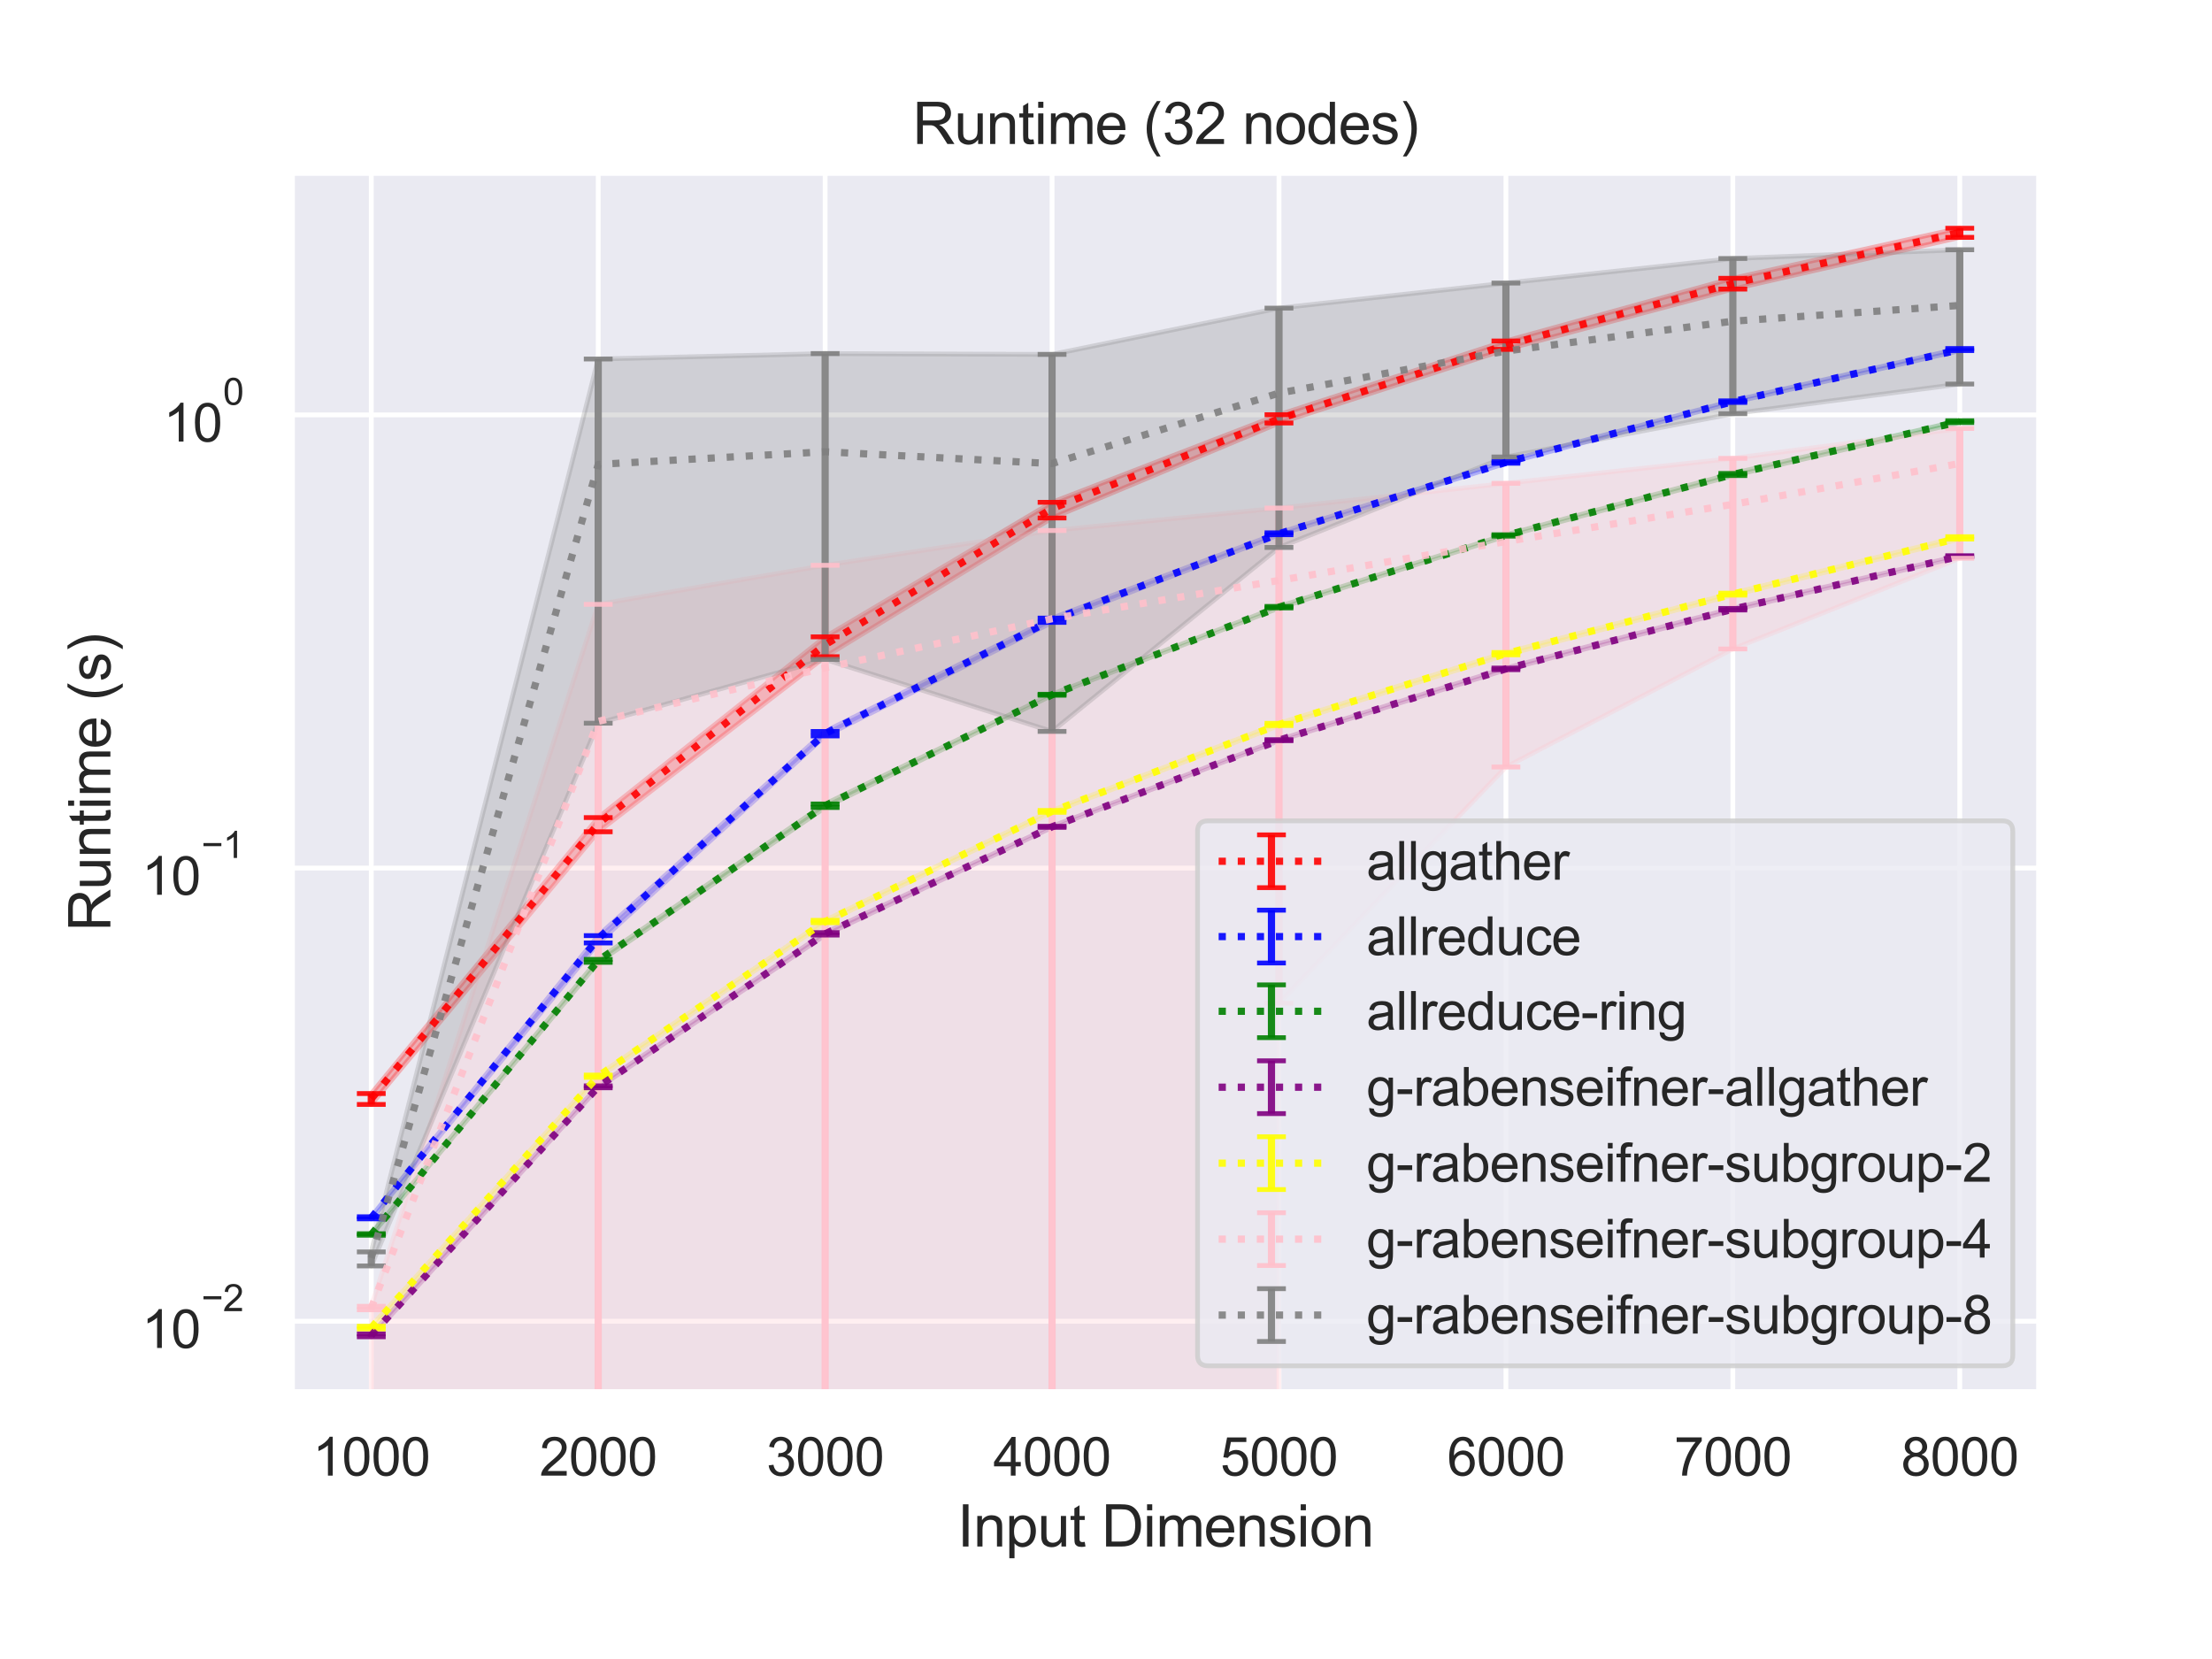 <?xml version="1.0" encoding="utf-8" standalone="no"?>
<!DOCTYPE svg PUBLIC "-//W3C//DTD SVG 1.1//EN"
  "http://www.w3.org/Graphics/SVG/1.1/DTD/svg11.dtd">
<svg height="345.6pt" version="1.1" viewBox="0 0 460.8 345.6" width="460.8pt" xmlns="http://www.w3.org/2000/svg" xmlns:xlink="http://www.w3.org/1999/xlink">
 <defs>
  <style type="text/css">*{stroke-linecap:butt;stroke-linejoin:round;}</style>
 </defs>
 <g id="figure_1">
  <g id="patch_1">
   <path d="M 0 345.6 
L 460.8 345.6 
L 460.8 0 
L 0 0 
z
" style="fill:#ffffff;"/>
  </g>
  <g id="axes_1">
   <g id="patch_2">
    <path d="M 60.8 290.02 
L 424.8 290.02 
L 424.8 36 
L 60.8 36 
z
" style="fill:#eaeaf2;"/>
   </g>
   <g id="matplotlib.axis_1">
    <g id="xtick_1">
     <g id="line2d_1">
      <path clip-path="url(#p55b3e934e5)" d="M 77.345 290.02 
L 77.345 36 
" style="fill:none;stroke:#ffffff;stroke-linecap:round;"/>
     </g>
     <g id="text_1">
      <!-- 1000 -->
      <g style="fill:#262626;" transform="translate(65.111 307.394)scale(0.11 -0.11)">
       <defs>
        <path d="M 2384 0 
L 1822 0 
L 1822 3584 
Q 1619 3391 1289 3197 
Q 959 3003 697 2906 
L 697 3450 
Q 1169 3672 1522 3987 
Q 1875 4303 2022 4600 
L 2384 4600 
L 2384 0 
z
" id="ArialMT-31" transform="scale(0.016)"/>
        <path d="M 266 2259 
Q 266 3072 433 3567 
Q 600 4063 929 4331 
Q 1259 4600 1759 4600 
Q 2128 4600 2406 4451 
Q 2684 4303 2865 4023 
Q 3047 3744 3150 3342 
Q 3253 2941 3253 2259 
Q 3253 1453 3087 958 
Q 2922 463 2592 192 
Q 2263 -78 1759 -78 
Q 1097 -78 719 397 
Q 266 969 266 2259 
z
M 844 2259 
Q 844 1131 1108 757 
Q 1372 384 1759 384 
Q 2147 384 2411 759 
Q 2675 1134 2675 2259 
Q 2675 3391 2411 3762 
Q 2147 4134 1753 4134 
Q 1366 4134 1134 3806 
Q 844 3388 844 2259 
z
" id="ArialMT-30" transform="scale(0.016)"/>
       </defs>
       <use xlink:href="#ArialMT-31"/>
       <use x="55.615" xlink:href="#ArialMT-30"/>
       <use x="111.23" xlink:href="#ArialMT-30"/>
       <use x="166.846" xlink:href="#ArialMT-30"/>
      </g>
     </g>
    </g>
    <g id="xtick_2">
     <g id="line2d_2">
      <path clip-path="url(#p55b3e934e5)" d="M 124.618 290.02 
L 124.618 36 
" style="fill:none;stroke:#ffffff;stroke-linecap:round;"/>
     </g>
     <g id="text_2">
      <!-- 2000 -->
      <g style="fill:#262626;" transform="translate(112.384 307.394)scale(0.11 -0.11)">
       <defs>
        <path d="M 3222 541 
L 3222 0 
L 194 0 
Q 188 203 259 391 
Q 375 700 629 1000 
Q 884 1300 1366 1694 
Q 2113 2306 2375 2664 
Q 2638 3022 2638 3341 
Q 2638 3675 2398 3904 
Q 2159 4134 1775 4134 
Q 1369 4134 1125 3890 
Q 881 3647 878 3216 
L 300 3275 
Q 359 3922 746 4261 
Q 1134 4600 1788 4600 
Q 2447 4600 2831 4234 
Q 3216 3869 3216 3328 
Q 3216 3053 3103 2787 
Q 2991 2522 2730 2228 
Q 2469 1934 1863 1422 
Q 1356 997 1212 845 
Q 1069 694 975 541 
L 3222 541 
z
" id="ArialMT-32" transform="scale(0.016)"/>
       </defs>
       <use xlink:href="#ArialMT-32"/>
       <use x="55.615" xlink:href="#ArialMT-30"/>
       <use x="111.23" xlink:href="#ArialMT-30"/>
       <use x="166.846" xlink:href="#ArialMT-30"/>
      </g>
     </g>
    </g>
    <g id="xtick_3">
     <g id="line2d_3">
      <path clip-path="url(#p55b3e934e5)" d="M 171.891 290.02 
L 171.891 36 
" style="fill:none;stroke:#ffffff;stroke-linecap:round;"/>
     </g>
     <g id="text_3">
      <!-- 3000 -->
      <g style="fill:#262626;" transform="translate(159.657 307.394)scale(0.11 -0.11)">
       <defs>
        <path d="M 269 1209 
L 831 1284 
Q 928 806 1161 595 
Q 1394 384 1728 384 
Q 2125 384 2398 659 
Q 2672 934 2672 1341 
Q 2672 1728 2419 1979 
Q 2166 2231 1775 2231 
Q 1616 2231 1378 2169 
L 1441 2663 
Q 1497 2656 1531 2656 
Q 1891 2656 2178 2843 
Q 2466 3031 2466 3422 
Q 2466 3731 2256 3934 
Q 2047 4138 1716 4138 
Q 1388 4138 1169 3931 
Q 950 3725 888 3313 
L 325 3413 
Q 428 3978 793 4289 
Q 1159 4600 1703 4600 
Q 2078 4600 2393 4439 
Q 2709 4278 2876 4000 
Q 3044 3722 3044 3409 
Q 3044 3113 2884 2869 
Q 2725 2625 2413 2481 
Q 2819 2388 3044 2092 
Q 3269 1797 3269 1353 
Q 3269 753 2831 336 
Q 2394 -81 1725 -81 
Q 1122 -81 723 278 
Q 325 638 269 1209 
z
" id="ArialMT-33" transform="scale(0.016)"/>
       </defs>
       <use xlink:href="#ArialMT-33"/>
       <use x="55.615" xlink:href="#ArialMT-30"/>
       <use x="111.23" xlink:href="#ArialMT-30"/>
       <use x="166.846" xlink:href="#ArialMT-30"/>
      </g>
     </g>
    </g>
    <g id="xtick_4">
     <g id="line2d_4">
      <path clip-path="url(#p55b3e934e5)" d="M 219.164 290.02 
L 219.164 36 
" style="fill:none;stroke:#ffffff;stroke-linecap:round;"/>
     </g>
     <g id="text_4">
      <!-- 4000 -->
      <g style="fill:#262626;" transform="translate(206.93 307.394)scale(0.11 -0.11)">
       <defs>
        <path d="M 2069 0 
L 2069 1097 
L 81 1097 
L 81 1613 
L 2172 4581 
L 2631 4581 
L 2631 1613 
L 3250 1613 
L 3250 1097 
L 2631 1097 
L 2631 0 
L 2069 0 
z
M 2069 1613 
L 2069 3678 
L 634 1613 
L 2069 1613 
z
" id="ArialMT-34" transform="scale(0.016)"/>
       </defs>
       <use xlink:href="#ArialMT-34"/>
       <use x="55.615" xlink:href="#ArialMT-30"/>
       <use x="111.23" xlink:href="#ArialMT-30"/>
       <use x="166.846" xlink:href="#ArialMT-30"/>
      </g>
     </g>
    </g>
    <g id="xtick_5">
     <g id="line2d_5">
      <path clip-path="url(#p55b3e934e5)" d="M 266.436 290.02 
L 266.436 36 
" style="fill:none;stroke:#ffffff;stroke-linecap:round;"/>
     </g>
     <g id="text_5">
      <!-- 5000 -->
      <g style="fill:#262626;" transform="translate(254.202 307.394)scale(0.11 -0.11)">
       <defs>
        <path d="M 266 1200 
L 856 1250 
Q 922 819 1161 601 
Q 1400 384 1738 384 
Q 2144 384 2425 690 
Q 2706 997 2706 1503 
Q 2706 1984 2436 2262 
Q 2166 2541 1728 2541 
Q 1456 2541 1237 2417 
Q 1019 2294 894 2097 
L 366 2166 
L 809 4519 
L 3088 4519 
L 3088 3981 
L 1259 3981 
L 1013 2750 
Q 1425 3038 1878 3038 
Q 2478 3038 2890 2622 
Q 3303 2206 3303 1553 
Q 3303 931 2941 478 
Q 2500 -78 1738 -78 
Q 1113 -78 717 272 
Q 322 622 266 1200 
z
" id="ArialMT-35" transform="scale(0.016)"/>
       </defs>
       <use xlink:href="#ArialMT-35"/>
       <use x="55.615" xlink:href="#ArialMT-30"/>
       <use x="111.23" xlink:href="#ArialMT-30"/>
       <use x="166.846" xlink:href="#ArialMT-30"/>
      </g>
     </g>
    </g>
    <g id="xtick_6">
     <g id="line2d_6">
      <path clip-path="url(#p55b3e934e5)" d="M 313.709 290.02 
L 313.709 36 
" style="fill:none;stroke:#ffffff;stroke-linecap:round;"/>
     </g>
     <g id="text_6">
      <!-- 6000 -->
      <g style="fill:#262626;" transform="translate(301.475 307.394)scale(0.11 -0.11)">
       <defs>
        <path d="M 3184 3459 
L 2625 3416 
Q 2550 3747 2413 3897 
Q 2184 4138 1850 4138 
Q 1581 4138 1378 3988 
Q 1113 3794 959 3422 
Q 806 3050 800 2363 
Q 1003 2672 1297 2822 
Q 1591 2972 1913 2972 
Q 2475 2972 2870 2558 
Q 3266 2144 3266 1488 
Q 3266 1056 3080 686 
Q 2894 316 2569 119 
Q 2244 -78 1831 -78 
Q 1128 -78 684 439 
Q 241 956 241 2144 
Q 241 3472 731 4075 
Q 1159 4600 1884 4600 
Q 2425 4600 2770 4297 
Q 3116 3994 3184 3459 
z
M 888 1484 
Q 888 1194 1011 928 
Q 1134 663 1356 523 
Q 1578 384 1822 384 
Q 2178 384 2434 671 
Q 2691 959 2691 1453 
Q 2691 1928 2437 2201 
Q 2184 2475 1800 2475 
Q 1419 2475 1153 2201 
Q 888 1928 888 1484 
z
" id="ArialMT-36" transform="scale(0.016)"/>
       </defs>
       <use xlink:href="#ArialMT-36"/>
       <use x="55.615" xlink:href="#ArialMT-30"/>
       <use x="111.23" xlink:href="#ArialMT-30"/>
       <use x="166.846" xlink:href="#ArialMT-30"/>
      </g>
     </g>
    </g>
    <g id="xtick_7">
     <g id="line2d_7">
      <path clip-path="url(#p55b3e934e5)" d="M 360.982 290.02 
L 360.982 36 
" style="fill:none;stroke:#ffffff;stroke-linecap:round;"/>
     </g>
     <g id="text_7">
      <!-- 7000 -->
      <g style="fill:#262626;" transform="translate(348.748 307.394)scale(0.11 -0.11)">
       <defs>
        <path d="M 303 3981 
L 303 4522 
L 3269 4522 
L 3269 4084 
Q 2831 3619 2401 2847 
Q 1972 2075 1738 1259 
Q 1569 684 1522 0 
L 944 0 
Q 953 541 1156 1306 
Q 1359 2072 1739 2783 
Q 2119 3494 2547 3981 
L 303 3981 
z
" id="ArialMT-37" transform="scale(0.016)"/>
       </defs>
       <use xlink:href="#ArialMT-37"/>
       <use x="55.615" xlink:href="#ArialMT-30"/>
       <use x="111.23" xlink:href="#ArialMT-30"/>
       <use x="166.846" xlink:href="#ArialMT-30"/>
      </g>
     </g>
    </g>
    <g id="xtick_8">
     <g id="line2d_8">
      <path clip-path="url(#p55b3e934e5)" d="M 408.255 290.02 
L 408.255 36 
" style="fill:none;stroke:#ffffff;stroke-linecap:round;"/>
     </g>
     <g id="text_8">
      <!-- 8000 -->
      <g style="fill:#262626;" transform="translate(396.02 307.394)scale(0.11 -0.11)">
       <defs>
        <path d="M 1131 2484 
Q 781 2613 612 2850 
Q 444 3088 444 3419 
Q 444 3919 803 4259 
Q 1163 4600 1759 4600 
Q 2359 4600 2725 4251 
Q 3091 3903 3091 3403 
Q 3091 3084 2923 2848 
Q 2756 2613 2416 2484 
Q 2838 2347 3058 2040 
Q 3278 1734 3278 1309 
Q 3278 722 2862 322 
Q 2447 -78 1769 -78 
Q 1091 -78 675 323 
Q 259 725 259 1325 
Q 259 1772 486 2073 
Q 713 2375 1131 2484 
z
M 1019 3438 
Q 1019 3113 1228 2906 
Q 1438 2700 1772 2700 
Q 2097 2700 2305 2904 
Q 2513 3109 2513 3406 
Q 2513 3716 2298 3927 
Q 2084 4138 1766 4138 
Q 1444 4138 1231 3931 
Q 1019 3725 1019 3438 
z
M 838 1322 
Q 838 1081 952 856 
Q 1066 631 1291 507 
Q 1516 384 1775 384 
Q 2178 384 2440 643 
Q 2703 903 2703 1303 
Q 2703 1709 2433 1975 
Q 2163 2241 1756 2241 
Q 1359 2241 1098 1978 
Q 838 1716 838 1322 
z
" id="ArialMT-38" transform="scale(0.016)"/>
       </defs>
       <use xlink:href="#ArialMT-38"/>
       <use x="55.615" xlink:href="#ArialMT-30"/>
       <use x="111.23" xlink:href="#ArialMT-30"/>
       <use x="166.846" xlink:href="#ArialMT-30"/>
      </g>
     </g>
    </g>
    <g id="text_9">
     <!-- Input Dimension -->
     <g style="fill:#262626;" transform="translate(199.446 322.169)scale(0.12 -0.12)">
      <defs>
       <path d="M 597 0 
L 597 4581 
L 1203 4581 
L 1203 0 
L 597 0 
z
" id="ArialMT-49" transform="scale(0.016)"/>
       <path d="M 422 0 
L 422 3319 
L 928 3319 
L 928 2847 
Q 1294 3394 1984 3394 
Q 2284 3394 2536 3286 
Q 2788 3178 2913 3003 
Q 3038 2828 3088 2588 
Q 3119 2431 3119 2041 
L 3119 0 
L 2556 0 
L 2556 2019 
Q 2556 2363 2490 2533 
Q 2425 2703 2258 2804 
Q 2091 2906 1866 2906 
Q 1506 2906 1245 2678 
Q 984 2450 984 1813 
L 984 0 
L 422 0 
z
" id="ArialMT-6e" transform="scale(0.016)"/>
       <path d="M 422 -1272 
L 422 3319 
L 934 3319 
L 934 2888 
Q 1116 3141 1344 3267 
Q 1572 3394 1897 3394 
Q 2322 3394 2647 3175 
Q 2972 2956 3137 2557 
Q 3303 2159 3303 1684 
Q 3303 1175 3120 767 
Q 2938 359 2589 142 
Q 2241 -75 1856 -75 
Q 1575 -75 1351 44 
Q 1128 163 984 344 
L 984 -1272 
L 422 -1272 
z
M 931 1641 
Q 931 1000 1190 694 
Q 1450 388 1819 388 
Q 2194 388 2461 705 
Q 2728 1022 2728 1688 
Q 2728 2322 2467 2637 
Q 2206 2953 1844 2953 
Q 1484 2953 1207 2617 
Q 931 2281 931 1641 
z
" id="ArialMT-70" transform="scale(0.016)"/>
       <path d="M 2597 0 
L 2597 488 
Q 2209 -75 1544 -75 
Q 1250 -75 995 37 
Q 741 150 617 320 
Q 494 491 444 738 
Q 409 903 409 1263 
L 409 3319 
L 972 3319 
L 972 1478 
Q 972 1038 1006 884 
Q 1059 663 1231 536 
Q 1403 409 1656 409 
Q 1909 409 2131 539 
Q 2353 669 2445 892 
Q 2538 1116 2538 1541 
L 2538 3319 
L 3100 3319 
L 3100 0 
L 2597 0 
z
" id="ArialMT-75" transform="scale(0.016)"/>
       <path d="M 1650 503 
L 1731 6 
Q 1494 -44 1306 -44 
Q 1000 -44 831 53 
Q 663 150 594 308 
Q 525 466 525 972 
L 525 2881 
L 113 2881 
L 113 3319 
L 525 3319 
L 525 4141 
L 1084 4478 
L 1084 3319 
L 1650 3319 
L 1650 2881 
L 1084 2881 
L 1084 941 
Q 1084 700 1114 631 
Q 1144 563 1211 522 
Q 1278 481 1403 481 
Q 1497 481 1650 503 
z
" id="ArialMT-74" transform="scale(0.016)"/>
       <path id="ArialMT-20" transform="scale(0.016)"/>
       <path d="M 494 0 
L 494 4581 
L 2072 4581 
Q 2606 4581 2888 4516 
Q 3281 4425 3559 4188 
Q 3922 3881 4101 3404 
Q 4281 2928 4281 2316 
Q 4281 1794 4159 1391 
Q 4038 988 3847 723 
Q 3656 459 3429 307 
Q 3203 156 2883 78 
Q 2563 0 2147 0 
L 494 0 
z
M 1100 541 
L 2078 541 
Q 2531 541 2789 625 
Q 3047 709 3200 863 
Q 3416 1078 3536 1442 
Q 3656 1806 3656 2325 
Q 3656 3044 3420 3430 
Q 3184 3816 2847 3947 
Q 2603 4041 2063 4041 
L 1100 4041 
L 1100 541 
z
" id="ArialMT-44" transform="scale(0.016)"/>
       <path d="M 425 3934 
L 425 4581 
L 988 4581 
L 988 3934 
L 425 3934 
z
M 425 0 
L 425 3319 
L 988 3319 
L 988 0 
L 425 0 
z
" id="ArialMT-69" transform="scale(0.016)"/>
       <path d="M 422 0 
L 422 3319 
L 925 3319 
L 925 2853 
Q 1081 3097 1340 3245 
Q 1600 3394 1931 3394 
Q 2300 3394 2536 3241 
Q 2772 3088 2869 2813 
Q 3263 3394 3894 3394 
Q 4388 3394 4653 3120 
Q 4919 2847 4919 2278 
L 4919 0 
L 4359 0 
L 4359 2091 
Q 4359 2428 4304 2576 
Q 4250 2725 4106 2815 
Q 3963 2906 3769 2906 
Q 3419 2906 3187 2673 
Q 2956 2441 2956 1928 
L 2956 0 
L 2394 0 
L 2394 2156 
Q 2394 2531 2256 2718 
Q 2119 2906 1806 2906 
Q 1569 2906 1367 2781 
Q 1166 2656 1075 2415 
Q 984 2175 984 1722 
L 984 0 
L 422 0 
z
" id="ArialMT-6d" transform="scale(0.016)"/>
       <path d="M 2694 1069 
L 3275 997 
Q 3138 488 2766 206 
Q 2394 -75 1816 -75 
Q 1088 -75 661 373 
Q 234 822 234 1631 
Q 234 2469 665 2931 
Q 1097 3394 1784 3394 
Q 2450 3394 2872 2941 
Q 3294 2488 3294 1666 
Q 3294 1616 3291 1516 
L 816 1516 
Q 847 969 1125 678 
Q 1403 388 1819 388 
Q 2128 388 2347 550 
Q 2566 713 2694 1069 
z
M 847 1978 
L 2700 1978 
Q 2663 2397 2488 2606 
Q 2219 2931 1791 2931 
Q 1403 2931 1139 2672 
Q 875 2413 847 1978 
z
" id="ArialMT-65" transform="scale(0.016)"/>
       <path d="M 197 991 
L 753 1078 
Q 800 744 1014 566 
Q 1228 388 1613 388 
Q 2000 388 2187 545 
Q 2375 703 2375 916 
Q 2375 1106 2209 1216 
Q 2094 1291 1634 1406 
Q 1016 1563 777 1677 
Q 538 1791 414 1992 
Q 291 2194 291 2438 
Q 291 2659 392 2848 
Q 494 3038 669 3163 
Q 800 3259 1026 3326 
Q 1253 3394 1513 3394 
Q 1903 3394 2198 3281 
Q 2494 3169 2634 2976 
Q 2775 2784 2828 2463 
L 2278 2388 
Q 2241 2644 2061 2787 
Q 1881 2931 1553 2931 
Q 1166 2931 1000 2803 
Q 834 2675 834 2503 
Q 834 2394 903 2306 
Q 972 2216 1119 2156 
Q 1203 2125 1616 2013 
Q 2213 1853 2448 1751 
Q 2684 1650 2818 1456 
Q 2953 1263 2953 975 
Q 2953 694 2789 445 
Q 2625 197 2315 61 
Q 2006 -75 1616 -75 
Q 969 -75 630 194 
Q 291 463 197 991 
z
" id="ArialMT-73" transform="scale(0.016)"/>
       <path d="M 213 1659 
Q 213 2581 725 3025 
Q 1153 3394 1769 3394 
Q 2453 3394 2887 2945 
Q 3322 2497 3322 1706 
Q 3322 1066 3130 698 
Q 2938 331 2570 128 
Q 2203 -75 1769 -75 
Q 1072 -75 642 372 
Q 213 819 213 1659 
z
M 791 1659 
Q 791 1022 1069 705 
Q 1347 388 1769 388 
Q 2188 388 2466 706 
Q 2744 1025 2744 1678 
Q 2744 2294 2464 2611 
Q 2184 2928 1769 2928 
Q 1347 2928 1069 2612 
Q 791 2297 791 1659 
z
" id="ArialMT-6f" transform="scale(0.016)"/>
      </defs>
      <use xlink:href="#ArialMT-49"/>
      <use x="27.783" xlink:href="#ArialMT-6e"/>
      <use x="83.398" xlink:href="#ArialMT-70"/>
      <use x="139.014" xlink:href="#ArialMT-75"/>
      <use x="194.629" xlink:href="#ArialMT-74"/>
      <use x="222.412" xlink:href="#ArialMT-20"/>
      <use x="250.195" xlink:href="#ArialMT-44"/>
      <use x="322.412" xlink:href="#ArialMT-69"/>
      <use x="344.629" xlink:href="#ArialMT-6d"/>
      <use x="427.93" xlink:href="#ArialMT-65"/>
      <use x="483.545" xlink:href="#ArialMT-6e"/>
      <use x="539.16" xlink:href="#ArialMT-73"/>
      <use x="589.16" xlink:href="#ArialMT-69"/>
      <use x="611.377" xlink:href="#ArialMT-6f"/>
      <use x="666.992" xlink:href="#ArialMT-6e"/>
     </g>
    </g>
   </g>
   <g id="matplotlib.axis_2">
    <g id="ytick_1">
     <g id="line2d_9">
      <path clip-path="url(#p55b3e934e5)" d="M 60.8 275.237 
L 424.8 275.237 
" style="fill:none;stroke:#ffffff;stroke-linecap:round;"/>
     </g>
     <g id="text_10">
      <!-- $\mathdefault{10^{-2}}$ -->
      <g style="fill:#262626;" transform="translate(29.52 280.909)scale(0.11 -0.11)">
       <defs>
        <path d="M 3381 1997 
L 356 1997 
L 356 2522 
L 3381 2522 
L 3381 1997 
z
" id="ArialMT-2212" transform="scale(0.016)"/>
       </defs>
       <use transform="translate(0 0.994)" xlink:href="#ArialMT-31"/>
       <use transform="translate(55.615 0.994)" xlink:href="#ArialMT-30"/>
       <use transform="translate(112.973 70.688)scale(0.7)" xlink:href="#ArialMT-2212"/>
       <use transform="translate(153.852 70.688)scale(0.7)" xlink:href="#ArialMT-32"/>
      </g>
     </g>
    </g>
    <g id="ytick_2">
     <g id="line2d_10">
      <path clip-path="url(#p55b3e934e5)" d="M 60.8 180.833 
L 424.8 180.833 
" style="fill:none;stroke:#ffffff;stroke-linecap:round;"/>
     </g>
     <g id="text_11">
      <!-- $\mathdefault{10^{-1}}$ -->
      <g style="fill:#262626;" transform="translate(29.52 186.505)scale(0.11 -0.11)">
       <use transform="translate(0 0.994)" xlink:href="#ArialMT-31"/>
       <use transform="translate(55.615 0.994)" xlink:href="#ArialMT-30"/>
       <use transform="translate(112.973 70.688)scale(0.7)" xlink:href="#ArialMT-2212"/>
       <use transform="translate(153.852 70.688)scale(0.7)" xlink:href="#ArialMT-31"/>
      </g>
     </g>
    </g>
    <g id="ytick_3">
     <g id="line2d_11">
      <path clip-path="url(#p55b3e934e5)" d="M 60.8 86.429 
L 424.8 86.429 
" style="fill:none;stroke:#ffffff;stroke-linecap:round;"/>
     </g>
     <g id="text_12">
      <!-- $\mathdefault{10^{0}}$ -->
      <g style="fill:#262626;" transform="translate(34.03 92.101)scale(0.11 -0.11)">
       <use transform="translate(0 0.994)" xlink:href="#ArialMT-31"/>
       <use transform="translate(55.615 0.994)" xlink:href="#ArialMT-30"/>
       <use transform="translate(112.973 70.688)scale(0.7)" xlink:href="#ArialMT-30"/>
      </g>
     </g>
    </g>
    <g id="ytick_4"/>
    <g id="ytick_5"/>
    <g id="ytick_6"/>
    <g id="ytick_7"/>
    <g id="ytick_8"/>
    <g id="ytick_9"/>
    <g id="ytick_10"/>
    <g id="ytick_11"/>
    <g id="ytick_12"/>
    <g id="ytick_13"/>
    <g id="ytick_14"/>
    <g id="ytick_15"/>
    <g id="ytick_16"/>
    <g id="ytick_17"/>
    <g id="ytick_18"/>
    <g id="ytick_19"/>
    <g id="ytick_20"/>
    <g id="ytick_21"/>
    <g id="ytick_22"/>
    <g id="ytick_23"/>
    <g id="ytick_24"/>
    <g id="text_13">
     <!-- Runtime (s) -->
     <g style="fill:#262626;" transform="translate(22.994 194.013)rotate(-90)scale(0.12 -0.12)">
      <defs>
       <path d="M 503 0 
L 503 4581 
L 2534 4581 
Q 3147 4581 3465 4457 
Q 3784 4334 3975 4021 
Q 4166 3709 4166 3331 
Q 4166 2844 3850 2509 
Q 3534 2175 2875 2084 
Q 3116 1969 3241 1856 
Q 3506 1613 3744 1247 
L 4541 0 
L 3778 0 
L 3172 953 
Q 2906 1366 2734 1584 
Q 2563 1803 2427 1890 
Q 2291 1978 2150 2013 
Q 2047 2034 1813 2034 
L 1109 2034 
L 1109 0 
L 503 0 
z
M 1109 2559 
L 2413 2559 
Q 2828 2559 3062 2645 
Q 3297 2731 3419 2920 
Q 3541 3109 3541 3331 
Q 3541 3656 3305 3865 
Q 3069 4075 2559 4075 
L 1109 4075 
L 1109 2559 
z
" id="ArialMT-52" transform="scale(0.016)"/>
       <path d="M 1497 -1347 
Q 1031 -759 709 28 
Q 388 816 388 1659 
Q 388 2403 628 3084 
Q 909 3875 1497 4659 
L 1900 4659 
Q 1522 4009 1400 3731 
Q 1209 3300 1100 2831 
Q 966 2247 966 1656 
Q 966 153 1900 -1347 
L 1497 -1347 
z
" id="ArialMT-28" transform="scale(0.016)"/>
       <path d="M 791 -1347 
L 388 -1347 
Q 1322 153 1322 1656 
Q 1322 2244 1188 2822 
Q 1081 3291 891 3722 
Q 769 4003 388 4659 
L 791 4659 
Q 1378 3875 1659 3084 
Q 1900 2403 1900 1659 
Q 1900 816 1576 28 
Q 1253 -759 791 -1347 
z
" id="ArialMT-29" transform="scale(0.016)"/>
      </defs>
      <use xlink:href="#ArialMT-52"/>
      <use x="72.217" xlink:href="#ArialMT-75"/>
      <use x="127.832" xlink:href="#ArialMT-6e"/>
      <use x="183.447" xlink:href="#ArialMT-74"/>
      <use x="211.23" xlink:href="#ArialMT-69"/>
      <use x="233.447" xlink:href="#ArialMT-6d"/>
      <use x="316.748" xlink:href="#ArialMT-65"/>
      <use x="372.363" xlink:href="#ArialMT-20"/>
      <use x="400.146" xlink:href="#ArialMT-28"/>
      <use x="433.447" xlink:href="#ArialMT-73"/>
      <use x="483.447" xlink:href="#ArialMT-29"/>
     </g>
    </g>
   </g>
   <g id="PolyCollection_1">
    <defs>
     <path d="M 77.345 -117.791 
L 77.345 -115.527 
L 124.618 -172.326 
L 171.891 -208.803 
L 219.164 -237.691 
L 266.436 -257.474 
L 313.709 -272.818 
L 360.982 -285.375 
L 408.255 -296.155 
L 408.255 -298.054 
L 408.255 -298.054 
L 360.982 -287.628 
L 313.709 -274.568 
L 266.436 -259.205 
L 219.164 -240.96 
L 171.891 -212.935 
L 124.618 -175.281 
L 77.345 -117.791 
z
" id="m0744476d8c" style="stroke:#ff0000;stroke-opacity:0.25;"/>
    </defs>
    <g clip-path="url(#p55b3e934e5)">
     <use style="fill:#ff0000;fill-opacity:0.25;stroke:#ff0000;stroke-opacity:0.25;" x="0" xlink:href="#m0744476d8c" y="345.6"/>
    </g>
   </g>
   <g id="PolyCollection_2">
    <defs>
     <path d="M 77.345 -92.127 
L 77.345 -91.69 
L 124.618 -149.163 
L 171.891 -192.291 
L 219.164 -215.941 
L 266.436 -234.201 
L 313.709 -249.094 
L 360.982 -261.772 
L 408.255 -272.563 
L 408.255 -272.99 
L 408.255 -272.99 
L 360.982 -262.099 
L 313.709 -249.476 
L 266.436 -234.607 
L 219.164 -216.839 
L 171.891 -193.223 
L 124.618 -150.69 
L 77.345 -92.127 
z
" id="m5c1c6a8914" style="stroke:#0000ff;stroke-opacity:0.25;"/>
    </defs>
    <g clip-path="url(#p55b3e934e5)">
     <use style="fill:#0000ff;fill-opacity:0.25;stroke:#0000ff;stroke-opacity:0.25;" x="0" xlink:href="#m5c1c6a8914" y="345.6"/>
    </g>
   </g>
   <g id="PolyCollection_3">
    <defs>
     <path d="M 77.345 -88.603 
L 77.345 -88.281 
L 124.618 -145.128 
L 171.891 -177.391 
L 219.164 -200.769 
L 266.436 -218.95 
L 313.709 -233.915 
L 360.982 -246.53 
L 408.255 -257.576 
L 408.255 -257.948 
L 408.255 -257.948 
L 360.982 -246.974 
L 313.709 -234.203 
L 266.436 -219.265 
L 219.164 -200.978 
L 171.891 -178.118 
L 124.618 -145.745 
L 77.345 -88.603 
z
" id="m96c271390b" style="stroke:#008000;stroke-opacity:0.25;"/>
    </defs>
    <g clip-path="url(#p55b3e934e5)">
     <use style="fill:#008000;fill-opacity:0.25;stroke:#008000;stroke-opacity:0.25;" x="0" xlink:href="#m96c271390b" y="345.6"/>
    </g>
   </g>
   <g id="PolyCollection_4">
    <defs>
     <path d="M 77.345 -67.726 
L 77.345 -67.126 
L 124.618 -118.987 
L 171.891 -150.809 
L 219.164 -173.242 
L 266.436 -191.295 
L 313.709 -206.085 
L 360.982 -218.525 
L 408.255 -229.613 
L 408.255 -229.841 
L 408.255 -229.841 
L 360.982 -218.855 
L 313.709 -206.436 
L 266.436 -191.507 
L 219.164 -173.48 
L 171.891 -151.323 
L 124.618 -119.4 
L 77.345 -67.726 
z
" id="m3938d0e0c4" style="stroke:#800080;stroke-opacity:0.25;"/>
    </defs>
    <g clip-path="url(#p55b3e934e5)">
     <use style="fill:#800080;fill-opacity:0.25;stroke:#800080;stroke-opacity:0.25;" x="0" xlink:href="#m3938d0e0c4" y="345.6"/>
    </g>
   </g>
   <g id="PolyCollection_5">
    <defs>
     <path d="M 77.345 -69.321 
L 77.345 -68.761 
L 124.618 -121.17 
L 171.891 -153.391 
L 219.164 -176.382 
L 266.436 -194.455 
L 313.709 -209.191 
L 360.982 -221.626 
L 408.255 -233.312 
L 408.255 -233.791 
L 408.255 -233.791 
L 360.982 -222.035 
L 313.709 -209.668 
L 266.436 -194.916 
L 219.164 -176.773 
L 171.891 -153.877 
L 124.618 -121.645 
L 77.345 -69.321 
z
" id="m6c12f48197" style="stroke:#ffff00;stroke-opacity:0.25;"/>
    </defs>
    <g clip-path="url(#p55b3e934e5)">
     <use style="fill:#ffff00;fill-opacity:0.25;stroke:#ffff00;stroke-opacity:0.25;" x="0" xlink:href="#m6c12f48197" y="345.6"/>
    </g>
   </g>
   <g id="PolyCollection_6">
    <path clip-path="url(#p55b3e934e5)" d="M 77.345 272.122 
L 77.345 272.857 
L 124.618 94490.454 
L 171.891 94490.454 
L 219.164 94490.454 
L 266.436 208.999 
L 313.709 159.782 
L 360.982 135.184 
L 408.255 116.284 
L 408.255 89.256 
L 408.255 89.256 
L 360.982 95.485 
L 313.709 100.689 
L 266.436 105.837 
L 219.164 110.519 
L 171.891 117.763 
L 124.618 125.893 
L 77.345 272.122 
z
" style="fill:#ffc0cb;fill-opacity:0.25;stroke:#ffc0cb;stroke-opacity:0.25;"/>
   </g>
   <g id="PolyCollection_7">
    <defs>
     <path d="M 77.345 -84.808 
L 77.345 -81.88 
L 124.618 -194.945 
L 171.891 -208.229 
L 219.164 -193.233 
L 266.436 -231.555 
L 313.709 -250.414 
L 360.982 -259.417 
L 408.255 -265.597 
L 408.255 -293.573 
L 408.255 -293.573 
L 360.982 -291.749 
L 313.709 -286.631 
L 266.436 -281.418 
L 219.164 -271.774 
L 171.891 -271.944 
L 124.618 -270.812 
L 77.345 -84.808 
z
" id="m099cf7a6ef" style="stroke:#808080;stroke-opacity:0.25;"/>
    </defs>
    <g clip-path="url(#p55b3e934e5)">
     <use style="fill:#808080;fill-opacity:0.25;stroke:#808080;stroke-opacity:0.25;" x="0" xlink:href="#m099cf7a6ef" y="345.6"/>
    </g>
   </g>
   <g id="LineCollection_1">
    <path clip-path="url(#p55b3e934e5)" d="M 77.345 230.073 
L 77.345 227.809 
" style="fill:none;stroke:#ff0000;stroke-opacity:0.9;stroke-width:1.5;"/>
    <path clip-path="url(#p55b3e934e5)" d="M 124.618 173.274 
L 124.618 170.319 
" style="fill:none;stroke:#ff0000;stroke-opacity:0.9;stroke-width:1.5;"/>
    <path clip-path="url(#p55b3e934e5)" d="M 171.891 136.797 
L 171.891 132.665 
" style="fill:none;stroke:#ff0000;stroke-opacity:0.9;stroke-width:1.5;"/>
    <path clip-path="url(#p55b3e934e5)" d="M 219.164 107.909 
L 219.164 104.64 
" style="fill:none;stroke:#ff0000;stroke-opacity:0.9;stroke-width:1.5;"/>
    <path clip-path="url(#p55b3e934e5)" d="M 266.436 88.126 
L 266.436 86.395 
" style="fill:none;stroke:#ff0000;stroke-opacity:0.9;stroke-width:1.5;"/>
    <path clip-path="url(#p55b3e934e5)" d="M 313.709 72.782 
L 313.709 71.032 
" style="fill:none;stroke:#ff0000;stroke-opacity:0.9;stroke-width:1.5;"/>
    <path clip-path="url(#p55b3e934e5)" d="M 360.982 60.225 
L 360.982 57.972 
" style="fill:none;stroke:#ff0000;stroke-opacity:0.9;stroke-width:1.5;"/>
    <path clip-path="url(#p55b3e934e5)" d="M 408.255 49.445 
L 408.255 47.546 
" style="fill:none;stroke:#ff0000;stroke-opacity:0.9;stroke-width:1.5;"/>
   </g>
   <g id="LineCollection_2">
    <path clip-path="url(#p55b3e934e5)" d="M 77.345 253.91 
L 77.345 253.473 
" style="fill:none;stroke:#0000ff;stroke-opacity:0.9;stroke-width:1.5;"/>
    <path clip-path="url(#p55b3e934e5)" d="M 124.618 196.437 
L 124.618 194.91 
" style="fill:none;stroke:#0000ff;stroke-opacity:0.9;stroke-width:1.5;"/>
    <path clip-path="url(#p55b3e934e5)" d="M 171.891 153.309 
L 171.891 152.377 
" style="fill:none;stroke:#0000ff;stroke-opacity:0.9;stroke-width:1.5;"/>
    <path clip-path="url(#p55b3e934e5)" d="M 219.164 129.659 
L 219.164 128.761 
" style="fill:none;stroke:#0000ff;stroke-opacity:0.9;stroke-width:1.5;"/>
    <path clip-path="url(#p55b3e934e5)" d="M 266.436 111.399 
L 266.436 110.993 
" style="fill:none;stroke:#0000ff;stroke-opacity:0.9;stroke-width:1.5;"/>
    <path clip-path="url(#p55b3e934e5)" d="M 313.709 96.506 
L 313.709 96.124 
" style="fill:none;stroke:#0000ff;stroke-opacity:0.9;stroke-width:1.5;"/>
    <path clip-path="url(#p55b3e934e5)" d="M 360.982 83.828 
L 360.982 83.501 
" style="fill:none;stroke:#0000ff;stroke-opacity:0.9;stroke-width:1.5;"/>
    <path clip-path="url(#p55b3e934e5)" d="M 408.255 73.037 
L 408.255 72.61 
" style="fill:none;stroke:#0000ff;stroke-opacity:0.9;stroke-width:1.5;"/>
   </g>
   <g id="LineCollection_3">
    <path clip-path="url(#p55b3e934e5)" d="M 77.345 257.319 
L 77.345 256.997 
" style="fill:none;stroke:#008000;stroke-opacity:0.9;stroke-width:1.5;"/>
    <path clip-path="url(#p55b3e934e5)" d="M 124.618 200.472 
L 124.618 199.855 
" style="fill:none;stroke:#008000;stroke-opacity:0.9;stroke-width:1.5;"/>
    <path clip-path="url(#p55b3e934e5)" d="M 171.891 168.209 
L 171.891 167.482 
" style="fill:none;stroke:#008000;stroke-opacity:0.9;stroke-width:1.5;"/>
    <path clip-path="url(#p55b3e934e5)" d="M 219.164 144.831 
L 219.164 144.622 
" style="fill:none;stroke:#008000;stroke-opacity:0.9;stroke-width:1.5;"/>
    <path clip-path="url(#p55b3e934e5)" d="M 266.436 126.65 
L 266.436 126.335 
" style="fill:none;stroke:#008000;stroke-opacity:0.9;stroke-width:1.5;"/>
    <path clip-path="url(#p55b3e934e5)" d="M 313.709 111.685 
L 313.709 111.397 
" style="fill:none;stroke:#008000;stroke-opacity:0.9;stroke-width:1.5;"/>
    <path clip-path="url(#p55b3e934e5)" d="M 360.982 99.07 
L 360.982 98.626 
" style="fill:none;stroke:#008000;stroke-opacity:0.9;stroke-width:1.5;"/>
    <path clip-path="url(#p55b3e934e5)" d="M 408.255 88.024 
L 408.255 87.652 
" style="fill:none;stroke:#008000;stroke-opacity:0.9;stroke-width:1.5;"/>
   </g>
   <g id="LineCollection_4">
    <path clip-path="url(#p55b3e934e5)" d="M 77.345 278.474 
L 77.345 277.874 
" style="fill:none;stroke:#800080;stroke-opacity:0.9;stroke-width:1.5;"/>
    <path clip-path="url(#p55b3e934e5)" d="M 124.618 226.613 
L 124.618 226.2 
" style="fill:none;stroke:#800080;stroke-opacity:0.9;stroke-width:1.5;"/>
    <path clip-path="url(#p55b3e934e5)" d="M 171.891 194.791 
L 171.891 194.277 
" style="fill:none;stroke:#800080;stroke-opacity:0.9;stroke-width:1.5;"/>
    <path clip-path="url(#p55b3e934e5)" d="M 219.164 172.358 
L 219.164 172.12 
" style="fill:none;stroke:#800080;stroke-opacity:0.9;stroke-width:1.5;"/>
    <path clip-path="url(#p55b3e934e5)" d="M 266.436 154.305 
L 266.436 154.093 
" style="fill:none;stroke:#800080;stroke-opacity:0.9;stroke-width:1.5;"/>
    <path clip-path="url(#p55b3e934e5)" d="M 313.709 139.515 
L 313.709 139.164 
" style="fill:none;stroke:#800080;stroke-opacity:0.9;stroke-width:1.5;"/>
    <path clip-path="url(#p55b3e934e5)" d="M 360.982 127.075 
L 360.982 126.745 
" style="fill:none;stroke:#800080;stroke-opacity:0.9;stroke-width:1.5;"/>
    <path clip-path="url(#p55b3e934e5)" d="M 408.255 115.987 
L 408.255 115.759 
" style="fill:none;stroke:#800080;stroke-opacity:0.9;stroke-width:1.5;"/>
   </g>
   <g id="LineCollection_5">
    <path clip-path="url(#p55b3e934e5)" d="M 77.345 276.839 
L 77.345 276.279 
" style="fill:none;stroke:#ffff00;stroke-opacity:0.9;stroke-width:1.5;"/>
    <path clip-path="url(#p55b3e934e5)" d="M 124.618 224.43 
L 124.618 223.955 
" style="fill:none;stroke:#ffff00;stroke-opacity:0.9;stroke-width:1.5;"/>
    <path clip-path="url(#p55b3e934e5)" d="M 171.891 192.209 
L 171.891 191.723 
" style="fill:none;stroke:#ffff00;stroke-opacity:0.9;stroke-width:1.5;"/>
    <path clip-path="url(#p55b3e934e5)" d="M 219.164 169.218 
L 219.164 168.827 
" style="fill:none;stroke:#ffff00;stroke-opacity:0.9;stroke-width:1.5;"/>
    <path clip-path="url(#p55b3e934e5)" d="M 266.436 151.145 
L 266.436 150.684 
" style="fill:none;stroke:#ffff00;stroke-opacity:0.9;stroke-width:1.5;"/>
    <path clip-path="url(#p55b3e934e5)" d="M 313.709 136.409 
L 313.709 135.932 
" style="fill:none;stroke:#ffff00;stroke-opacity:0.9;stroke-width:1.5;"/>
    <path clip-path="url(#p55b3e934e5)" d="M 360.982 123.974 
L 360.982 123.565 
" style="fill:none;stroke:#ffff00;stroke-opacity:0.9;stroke-width:1.5;"/>
    <path clip-path="url(#p55b3e934e5)" d="M 408.255 112.288 
L 408.255 111.809 
" style="fill:none;stroke:#ffff00;stroke-opacity:0.9;stroke-width:1.5;"/>
   </g>
   <g id="LineCollection_6">
    <path clip-path="url(#p55b3e934e5)" d="M 77.345 272.857 
L 77.345 272.122 
" style="fill:none;stroke:#ffc0cb;stroke-opacity:0.9;stroke-width:1.5;"/>
    <path clip-path="url(#p55b3e934e5)" d="M 124.618 346.6 
L 124.618 125.893 
" style="fill:none;stroke:#ffc0cb;stroke-opacity:0.9;stroke-width:1.5;"/>
    <path clip-path="url(#p55b3e934e5)" d="M 171.891 346.6 
L 171.891 117.763 
" style="fill:none;stroke:#ffc0cb;stroke-opacity:0.9;stroke-width:1.5;"/>
    <path clip-path="url(#p55b3e934e5)" d="M 219.164 346.6 
L 219.164 110.519 
" style="fill:none;stroke:#ffc0cb;stroke-opacity:0.9;stroke-width:1.5;"/>
    <path clip-path="url(#p55b3e934e5)" d="M 266.436 208.999 
L 266.436 105.837 
" style="fill:none;stroke:#ffc0cb;stroke-opacity:0.9;stroke-width:1.5;"/>
    <path clip-path="url(#p55b3e934e5)" d="M 313.709 159.782 
L 313.709 100.689 
" style="fill:none;stroke:#ffc0cb;stroke-opacity:0.9;stroke-width:1.5;"/>
    <path clip-path="url(#p55b3e934e5)" d="M 360.982 135.184 
L 360.982 95.485 
" style="fill:none;stroke:#ffc0cb;stroke-opacity:0.9;stroke-width:1.5;"/>
    <path clip-path="url(#p55b3e934e5)" d="M 408.255 116.284 
L 408.255 89.256 
" style="fill:none;stroke:#ffc0cb;stroke-opacity:0.9;stroke-width:1.5;"/>
   </g>
   <g id="LineCollection_7">
    <path clip-path="url(#p55b3e934e5)" d="M 77.345 263.72 
L 77.345 260.792 
" style="fill:none;stroke:#808080;stroke-opacity:0.9;stroke-width:1.5;"/>
    <path clip-path="url(#p55b3e934e5)" d="M 124.618 150.655 
L 124.618 74.788 
" style="fill:none;stroke:#808080;stroke-opacity:0.9;stroke-width:1.5;"/>
    <path clip-path="url(#p55b3e934e5)" d="M 171.891 137.371 
L 171.891 73.656 
" style="fill:none;stroke:#808080;stroke-opacity:0.9;stroke-width:1.5;"/>
    <path clip-path="url(#p55b3e934e5)" d="M 219.164 152.367 
L 219.164 73.826 
" style="fill:none;stroke:#808080;stroke-opacity:0.9;stroke-width:1.5;"/>
    <path clip-path="url(#p55b3e934e5)" d="M 266.436 114.045 
L 266.436 64.182 
" style="fill:none;stroke:#808080;stroke-opacity:0.9;stroke-width:1.5;"/>
    <path clip-path="url(#p55b3e934e5)" d="M 313.709 95.186 
L 313.709 58.969 
" style="fill:none;stroke:#808080;stroke-opacity:0.9;stroke-width:1.5;"/>
    <path clip-path="url(#p55b3e934e5)" d="M 360.982 86.183 
L 360.982 53.851 
" style="fill:none;stroke:#808080;stroke-opacity:0.9;stroke-width:1.5;"/>
    <path clip-path="url(#p55b3e934e5)" d="M 408.255 80.003 
L 408.255 52.027 
" style="fill:none;stroke:#808080;stroke-opacity:0.9;stroke-width:1.5;"/>
   </g>
   <g id="line2d_12">
    <defs>
     <path d="M 3 0 
L -3 -0 
" id="mce1c039781" style="stroke:#ff0000;stroke-opacity:0.9;"/>
    </defs>
    <g clip-path="url(#p55b3e934e5)">
     <use style="fill:#ff0000;fill-opacity:0.9;stroke:#ff0000;stroke-opacity:0.9;" x="77.345" xlink:href="#mce1c039781" y="230.073"/>
     <use style="fill:#ff0000;fill-opacity:0.9;stroke:#ff0000;stroke-opacity:0.9;" x="124.618" xlink:href="#mce1c039781" y="173.274"/>
     <use style="fill:#ff0000;fill-opacity:0.9;stroke:#ff0000;stroke-opacity:0.9;" x="171.891" xlink:href="#mce1c039781" y="136.797"/>
     <use style="fill:#ff0000;fill-opacity:0.9;stroke:#ff0000;stroke-opacity:0.9;" x="219.164" xlink:href="#mce1c039781" y="107.909"/>
     <use style="fill:#ff0000;fill-opacity:0.9;stroke:#ff0000;stroke-opacity:0.9;" x="266.436" xlink:href="#mce1c039781" y="88.126"/>
     <use style="fill:#ff0000;fill-opacity:0.9;stroke:#ff0000;stroke-opacity:0.9;" x="313.709" xlink:href="#mce1c039781" y="72.782"/>
     <use style="fill:#ff0000;fill-opacity:0.9;stroke:#ff0000;stroke-opacity:0.9;" x="360.982" xlink:href="#mce1c039781" y="60.225"/>
     <use style="fill:#ff0000;fill-opacity:0.9;stroke:#ff0000;stroke-opacity:0.9;" x="408.255" xlink:href="#mce1c039781" y="49.445"/>
    </g>
   </g>
   <g id="line2d_13">
    <g clip-path="url(#p55b3e934e5)">
     <use style="fill:#ff0000;fill-opacity:0.9;stroke:#ff0000;stroke-opacity:0.9;" x="77.345" xlink:href="#mce1c039781" y="227.809"/>
     <use style="fill:#ff0000;fill-opacity:0.9;stroke:#ff0000;stroke-opacity:0.9;" x="124.618" xlink:href="#mce1c039781" y="170.319"/>
     <use style="fill:#ff0000;fill-opacity:0.9;stroke:#ff0000;stroke-opacity:0.9;" x="171.891" xlink:href="#mce1c039781" y="132.665"/>
     <use style="fill:#ff0000;fill-opacity:0.9;stroke:#ff0000;stroke-opacity:0.9;" x="219.164" xlink:href="#mce1c039781" y="104.64"/>
     <use style="fill:#ff0000;fill-opacity:0.9;stroke:#ff0000;stroke-opacity:0.9;" x="266.436" xlink:href="#mce1c039781" y="86.395"/>
     <use style="fill:#ff0000;fill-opacity:0.9;stroke:#ff0000;stroke-opacity:0.9;" x="313.709" xlink:href="#mce1c039781" y="71.032"/>
     <use style="fill:#ff0000;fill-opacity:0.9;stroke:#ff0000;stroke-opacity:0.9;" x="360.982" xlink:href="#mce1c039781" y="57.972"/>
     <use style="fill:#ff0000;fill-opacity:0.9;stroke:#ff0000;stroke-opacity:0.9;" x="408.255" xlink:href="#mce1c039781" y="47.546"/>
    </g>
   </g>
   <g id="line2d_14">
    <defs>
     <path d="M 3 0 
L -3 -0 
" id="m69edff65db" style="stroke:#0000ff;stroke-opacity:0.9;"/>
    </defs>
    <g clip-path="url(#p55b3e934e5)">
     <use style="fill:#0000ff;fill-opacity:0.9;stroke:#0000ff;stroke-opacity:0.9;" x="77.345" xlink:href="#m69edff65db" y="253.91"/>
     <use style="fill:#0000ff;fill-opacity:0.9;stroke:#0000ff;stroke-opacity:0.9;" x="124.618" xlink:href="#m69edff65db" y="196.437"/>
     <use style="fill:#0000ff;fill-opacity:0.9;stroke:#0000ff;stroke-opacity:0.9;" x="171.891" xlink:href="#m69edff65db" y="153.309"/>
     <use style="fill:#0000ff;fill-opacity:0.9;stroke:#0000ff;stroke-opacity:0.9;" x="219.164" xlink:href="#m69edff65db" y="129.659"/>
     <use style="fill:#0000ff;fill-opacity:0.9;stroke:#0000ff;stroke-opacity:0.9;" x="266.436" xlink:href="#m69edff65db" y="111.399"/>
     <use style="fill:#0000ff;fill-opacity:0.9;stroke:#0000ff;stroke-opacity:0.9;" x="313.709" xlink:href="#m69edff65db" y="96.506"/>
     <use style="fill:#0000ff;fill-opacity:0.9;stroke:#0000ff;stroke-opacity:0.9;" x="360.982" xlink:href="#m69edff65db" y="83.828"/>
     <use style="fill:#0000ff;fill-opacity:0.9;stroke:#0000ff;stroke-opacity:0.9;" x="408.255" xlink:href="#m69edff65db" y="73.037"/>
    </g>
   </g>
   <g id="line2d_15">
    <g clip-path="url(#p55b3e934e5)">
     <use style="fill:#0000ff;fill-opacity:0.9;stroke:#0000ff;stroke-opacity:0.9;" x="77.345" xlink:href="#m69edff65db" y="253.473"/>
     <use style="fill:#0000ff;fill-opacity:0.9;stroke:#0000ff;stroke-opacity:0.9;" x="124.618" xlink:href="#m69edff65db" y="194.91"/>
     <use style="fill:#0000ff;fill-opacity:0.9;stroke:#0000ff;stroke-opacity:0.9;" x="171.891" xlink:href="#m69edff65db" y="152.377"/>
     <use style="fill:#0000ff;fill-opacity:0.9;stroke:#0000ff;stroke-opacity:0.9;" x="219.164" xlink:href="#m69edff65db" y="128.761"/>
     <use style="fill:#0000ff;fill-opacity:0.9;stroke:#0000ff;stroke-opacity:0.9;" x="266.436" xlink:href="#m69edff65db" y="110.993"/>
     <use style="fill:#0000ff;fill-opacity:0.9;stroke:#0000ff;stroke-opacity:0.9;" x="313.709" xlink:href="#m69edff65db" y="96.124"/>
     <use style="fill:#0000ff;fill-opacity:0.9;stroke:#0000ff;stroke-opacity:0.9;" x="360.982" xlink:href="#m69edff65db" y="83.501"/>
     <use style="fill:#0000ff;fill-opacity:0.9;stroke:#0000ff;stroke-opacity:0.9;" x="408.255" xlink:href="#m69edff65db" y="72.61"/>
    </g>
   </g>
   <g id="line2d_16">
    <defs>
     <path d="M 3 0 
L -3 -0 
" id="m318fd87a86" style="stroke:#008000;stroke-opacity:0.9;"/>
    </defs>
    <g clip-path="url(#p55b3e934e5)">
     <use style="fill:#008000;fill-opacity:0.9;stroke:#008000;stroke-opacity:0.9;" x="77.345" xlink:href="#m318fd87a86" y="257.319"/>
     <use style="fill:#008000;fill-opacity:0.9;stroke:#008000;stroke-opacity:0.9;" x="124.618" xlink:href="#m318fd87a86" y="200.472"/>
     <use style="fill:#008000;fill-opacity:0.9;stroke:#008000;stroke-opacity:0.9;" x="171.891" xlink:href="#m318fd87a86" y="168.209"/>
     <use style="fill:#008000;fill-opacity:0.9;stroke:#008000;stroke-opacity:0.9;" x="219.164" xlink:href="#m318fd87a86" y="144.831"/>
     <use style="fill:#008000;fill-opacity:0.9;stroke:#008000;stroke-opacity:0.9;" x="266.436" xlink:href="#m318fd87a86" y="126.65"/>
     <use style="fill:#008000;fill-opacity:0.9;stroke:#008000;stroke-opacity:0.9;" x="313.709" xlink:href="#m318fd87a86" y="111.685"/>
     <use style="fill:#008000;fill-opacity:0.9;stroke:#008000;stroke-opacity:0.9;" x="360.982" xlink:href="#m318fd87a86" y="99.07"/>
     <use style="fill:#008000;fill-opacity:0.9;stroke:#008000;stroke-opacity:0.9;" x="408.255" xlink:href="#m318fd87a86" y="88.024"/>
    </g>
   </g>
   <g id="line2d_17">
    <g clip-path="url(#p55b3e934e5)">
     <use style="fill:#008000;fill-opacity:0.9;stroke:#008000;stroke-opacity:0.9;" x="77.345" xlink:href="#m318fd87a86" y="256.997"/>
     <use style="fill:#008000;fill-opacity:0.9;stroke:#008000;stroke-opacity:0.9;" x="124.618" xlink:href="#m318fd87a86" y="199.855"/>
     <use style="fill:#008000;fill-opacity:0.9;stroke:#008000;stroke-opacity:0.9;" x="171.891" xlink:href="#m318fd87a86" y="167.482"/>
     <use style="fill:#008000;fill-opacity:0.9;stroke:#008000;stroke-opacity:0.9;" x="219.164" xlink:href="#m318fd87a86" y="144.622"/>
     <use style="fill:#008000;fill-opacity:0.9;stroke:#008000;stroke-opacity:0.9;" x="266.436" xlink:href="#m318fd87a86" y="126.335"/>
     <use style="fill:#008000;fill-opacity:0.9;stroke:#008000;stroke-opacity:0.9;" x="313.709" xlink:href="#m318fd87a86" y="111.397"/>
     <use style="fill:#008000;fill-opacity:0.9;stroke:#008000;stroke-opacity:0.9;" x="360.982" xlink:href="#m318fd87a86" y="98.626"/>
     <use style="fill:#008000;fill-opacity:0.9;stroke:#008000;stroke-opacity:0.9;" x="408.255" xlink:href="#m318fd87a86" y="87.652"/>
    </g>
   </g>
   <g id="line2d_18">
    <defs>
     <path d="M 3 0 
L -3 -0 
" id="mfa19a9aa1d" style="stroke:#800080;stroke-opacity:0.9;"/>
    </defs>
    <g clip-path="url(#p55b3e934e5)">
     <use style="fill:#800080;fill-opacity:0.9;stroke:#800080;stroke-opacity:0.9;" x="77.345" xlink:href="#mfa19a9aa1d" y="278.474"/>
     <use style="fill:#800080;fill-opacity:0.9;stroke:#800080;stroke-opacity:0.9;" x="124.618" xlink:href="#mfa19a9aa1d" y="226.613"/>
     <use style="fill:#800080;fill-opacity:0.9;stroke:#800080;stroke-opacity:0.9;" x="171.891" xlink:href="#mfa19a9aa1d" y="194.791"/>
     <use style="fill:#800080;fill-opacity:0.9;stroke:#800080;stroke-opacity:0.9;" x="219.164" xlink:href="#mfa19a9aa1d" y="172.358"/>
     <use style="fill:#800080;fill-opacity:0.9;stroke:#800080;stroke-opacity:0.9;" x="266.436" xlink:href="#mfa19a9aa1d" y="154.305"/>
     <use style="fill:#800080;fill-opacity:0.9;stroke:#800080;stroke-opacity:0.9;" x="313.709" xlink:href="#mfa19a9aa1d" y="139.515"/>
     <use style="fill:#800080;fill-opacity:0.9;stroke:#800080;stroke-opacity:0.9;" x="360.982" xlink:href="#mfa19a9aa1d" y="127.075"/>
     <use style="fill:#800080;fill-opacity:0.9;stroke:#800080;stroke-opacity:0.9;" x="408.255" xlink:href="#mfa19a9aa1d" y="115.987"/>
    </g>
   </g>
   <g id="line2d_19">
    <g clip-path="url(#p55b3e934e5)">
     <use style="fill:#800080;fill-opacity:0.9;stroke:#800080;stroke-opacity:0.9;" x="77.345" xlink:href="#mfa19a9aa1d" y="277.874"/>
     <use style="fill:#800080;fill-opacity:0.9;stroke:#800080;stroke-opacity:0.9;" x="124.618" xlink:href="#mfa19a9aa1d" y="226.2"/>
     <use style="fill:#800080;fill-opacity:0.9;stroke:#800080;stroke-opacity:0.9;" x="171.891" xlink:href="#mfa19a9aa1d" y="194.277"/>
     <use style="fill:#800080;fill-opacity:0.9;stroke:#800080;stroke-opacity:0.9;" x="219.164" xlink:href="#mfa19a9aa1d" y="172.12"/>
     <use style="fill:#800080;fill-opacity:0.9;stroke:#800080;stroke-opacity:0.9;" x="266.436" xlink:href="#mfa19a9aa1d" y="154.093"/>
     <use style="fill:#800080;fill-opacity:0.9;stroke:#800080;stroke-opacity:0.9;" x="313.709" xlink:href="#mfa19a9aa1d" y="139.164"/>
     <use style="fill:#800080;fill-opacity:0.9;stroke:#800080;stroke-opacity:0.9;" x="360.982" xlink:href="#mfa19a9aa1d" y="126.745"/>
     <use style="fill:#800080;fill-opacity:0.9;stroke:#800080;stroke-opacity:0.9;" x="408.255" xlink:href="#mfa19a9aa1d" y="115.759"/>
    </g>
   </g>
   <g id="line2d_20">
    <defs>
     <path d="M 3 0 
L -3 -0 
" id="m8e6287e390" style="stroke:#ffff00;stroke-opacity:0.9;"/>
    </defs>
    <g clip-path="url(#p55b3e934e5)">
     <use style="fill:#ffff00;fill-opacity:0.9;stroke:#ffff00;stroke-opacity:0.9;" x="77.345" xlink:href="#m8e6287e390" y="276.839"/>
     <use style="fill:#ffff00;fill-opacity:0.9;stroke:#ffff00;stroke-opacity:0.9;" x="124.618" xlink:href="#m8e6287e390" y="224.43"/>
     <use style="fill:#ffff00;fill-opacity:0.9;stroke:#ffff00;stroke-opacity:0.9;" x="171.891" xlink:href="#m8e6287e390" y="192.209"/>
     <use style="fill:#ffff00;fill-opacity:0.9;stroke:#ffff00;stroke-opacity:0.9;" x="219.164" xlink:href="#m8e6287e390" y="169.218"/>
     <use style="fill:#ffff00;fill-opacity:0.9;stroke:#ffff00;stroke-opacity:0.9;" x="266.436" xlink:href="#m8e6287e390" y="151.145"/>
     <use style="fill:#ffff00;fill-opacity:0.9;stroke:#ffff00;stroke-opacity:0.9;" x="313.709" xlink:href="#m8e6287e390" y="136.409"/>
     <use style="fill:#ffff00;fill-opacity:0.9;stroke:#ffff00;stroke-opacity:0.9;" x="360.982" xlink:href="#m8e6287e390" y="123.974"/>
     <use style="fill:#ffff00;fill-opacity:0.9;stroke:#ffff00;stroke-opacity:0.9;" x="408.255" xlink:href="#m8e6287e390" y="112.288"/>
    </g>
   </g>
   <g id="line2d_21">
    <g clip-path="url(#p55b3e934e5)">
     <use style="fill:#ffff00;fill-opacity:0.9;stroke:#ffff00;stroke-opacity:0.9;" x="77.345" xlink:href="#m8e6287e390" y="276.279"/>
     <use style="fill:#ffff00;fill-opacity:0.9;stroke:#ffff00;stroke-opacity:0.9;" x="124.618" xlink:href="#m8e6287e390" y="223.955"/>
     <use style="fill:#ffff00;fill-opacity:0.9;stroke:#ffff00;stroke-opacity:0.9;" x="171.891" xlink:href="#m8e6287e390" y="191.723"/>
     <use style="fill:#ffff00;fill-opacity:0.9;stroke:#ffff00;stroke-opacity:0.9;" x="219.164" xlink:href="#m8e6287e390" y="168.827"/>
     <use style="fill:#ffff00;fill-opacity:0.9;stroke:#ffff00;stroke-opacity:0.9;" x="266.436" xlink:href="#m8e6287e390" y="150.684"/>
     <use style="fill:#ffff00;fill-opacity:0.9;stroke:#ffff00;stroke-opacity:0.9;" x="313.709" xlink:href="#m8e6287e390" y="135.932"/>
     <use style="fill:#ffff00;fill-opacity:0.9;stroke:#ffff00;stroke-opacity:0.9;" x="360.982" xlink:href="#m8e6287e390" y="123.565"/>
     <use style="fill:#ffff00;fill-opacity:0.9;stroke:#ffff00;stroke-opacity:0.9;" x="408.255" xlink:href="#m8e6287e390" y="111.809"/>
    </g>
   </g>
   <g id="line2d_22">
    <defs>
     <path d="M 3 0 
L -3 -0 
" id="m807b72286a" style="stroke:#ffc0cb;stroke-opacity:0.9;"/>
    </defs>
    <g clip-path="url(#p55b3e934e5)">
     <use style="fill:#ffc0cb;fill-opacity:0.9;stroke:#ffc0cb;stroke-opacity:0.9;" x="77.345" xlink:href="#m807b72286a" y="272.857"/>
     <use style="fill:#ffc0cb;fill-opacity:0.9;stroke:#ffc0cb;stroke-opacity:0.9;" x="89.694" xlink:href="#m807b72286a" y="24884.2"/>
     <use style="fill:#ffc0cb;fill-opacity:0.9;stroke:#ffc0cb;stroke-opacity:0.9;" x="254.064" xlink:href="#m807b72286a" y="24884.2"/>
     <use style="fill:#ffc0cb;fill-opacity:0.9;stroke:#ffc0cb;stroke-opacity:0.9;" x="266.436" xlink:href="#m807b72286a" y="208.999"/>
     <use style="fill:#ffc0cb;fill-opacity:0.9;stroke:#ffc0cb;stroke-opacity:0.9;" x="313.709" xlink:href="#m807b72286a" y="159.782"/>
     <use style="fill:#ffc0cb;fill-opacity:0.9;stroke:#ffc0cb;stroke-opacity:0.9;" x="360.982" xlink:href="#m807b72286a" y="135.184"/>
     <use style="fill:#ffc0cb;fill-opacity:0.9;stroke:#ffc0cb;stroke-opacity:0.9;" x="408.255" xlink:href="#m807b72286a" y="116.284"/>
    </g>
   </g>
   <g id="line2d_23">
    <g clip-path="url(#p55b3e934e5)">
     <use style="fill:#ffc0cb;fill-opacity:0.9;stroke:#ffc0cb;stroke-opacity:0.9;" x="77.345" xlink:href="#m807b72286a" y="272.122"/>
     <use style="fill:#ffc0cb;fill-opacity:0.9;stroke:#ffc0cb;stroke-opacity:0.9;" x="124.618" xlink:href="#m807b72286a" y="125.893"/>
     <use style="fill:#ffc0cb;fill-opacity:0.9;stroke:#ffc0cb;stroke-opacity:0.9;" x="171.891" xlink:href="#m807b72286a" y="117.763"/>
     <use style="fill:#ffc0cb;fill-opacity:0.9;stroke:#ffc0cb;stroke-opacity:0.9;" x="219.164" xlink:href="#m807b72286a" y="110.519"/>
     <use style="fill:#ffc0cb;fill-opacity:0.9;stroke:#ffc0cb;stroke-opacity:0.9;" x="266.436" xlink:href="#m807b72286a" y="105.837"/>
     <use style="fill:#ffc0cb;fill-opacity:0.9;stroke:#ffc0cb;stroke-opacity:0.9;" x="313.709" xlink:href="#m807b72286a" y="100.689"/>
     <use style="fill:#ffc0cb;fill-opacity:0.9;stroke:#ffc0cb;stroke-opacity:0.9;" x="360.982" xlink:href="#m807b72286a" y="95.485"/>
     <use style="fill:#ffc0cb;fill-opacity:0.9;stroke:#ffc0cb;stroke-opacity:0.9;" x="408.255" xlink:href="#m807b72286a" y="89.256"/>
    </g>
   </g>
   <g id="line2d_24">
    <defs>
     <path d="M 3 0 
L -3 -0 
" id="m7f39bce5eb" style="stroke:#808080;stroke-opacity:0.9;"/>
    </defs>
    <g clip-path="url(#p55b3e934e5)">
     <use style="fill:#808080;fill-opacity:0.9;stroke:#808080;stroke-opacity:0.9;" x="77.345" xlink:href="#m7f39bce5eb" y="263.72"/>
     <use style="fill:#808080;fill-opacity:0.9;stroke:#808080;stroke-opacity:0.9;" x="124.618" xlink:href="#m7f39bce5eb" y="150.655"/>
     <use style="fill:#808080;fill-opacity:0.9;stroke:#808080;stroke-opacity:0.9;" x="171.891" xlink:href="#m7f39bce5eb" y="137.371"/>
     <use style="fill:#808080;fill-opacity:0.9;stroke:#808080;stroke-opacity:0.9;" x="219.164" xlink:href="#m7f39bce5eb" y="152.367"/>
     <use style="fill:#808080;fill-opacity:0.9;stroke:#808080;stroke-opacity:0.9;" x="266.436" xlink:href="#m7f39bce5eb" y="114.045"/>
     <use style="fill:#808080;fill-opacity:0.9;stroke:#808080;stroke-opacity:0.9;" x="313.709" xlink:href="#m7f39bce5eb" y="95.186"/>
     <use style="fill:#808080;fill-opacity:0.9;stroke:#808080;stroke-opacity:0.9;" x="360.982" xlink:href="#m7f39bce5eb" y="86.183"/>
     <use style="fill:#808080;fill-opacity:0.9;stroke:#808080;stroke-opacity:0.9;" x="408.255" xlink:href="#m7f39bce5eb" y="80.003"/>
    </g>
   </g>
   <g id="line2d_25">
    <g clip-path="url(#p55b3e934e5)">
     <use style="fill:#808080;fill-opacity:0.9;stroke:#808080;stroke-opacity:0.9;" x="77.345" xlink:href="#m7f39bce5eb" y="260.792"/>
     <use style="fill:#808080;fill-opacity:0.9;stroke:#808080;stroke-opacity:0.9;" x="124.618" xlink:href="#m7f39bce5eb" y="74.788"/>
     <use style="fill:#808080;fill-opacity:0.9;stroke:#808080;stroke-opacity:0.9;" x="171.891" xlink:href="#m7f39bce5eb" y="73.656"/>
     <use style="fill:#808080;fill-opacity:0.9;stroke:#808080;stroke-opacity:0.9;" x="219.164" xlink:href="#m7f39bce5eb" y="73.826"/>
     <use style="fill:#808080;fill-opacity:0.9;stroke:#808080;stroke-opacity:0.9;" x="266.436" xlink:href="#m7f39bce5eb" y="64.182"/>
     <use style="fill:#808080;fill-opacity:0.9;stroke:#808080;stroke-opacity:0.9;" x="313.709" xlink:href="#m7f39bce5eb" y="58.969"/>
     <use style="fill:#808080;fill-opacity:0.9;stroke:#808080;stroke-opacity:0.9;" x="360.982" xlink:href="#m7f39bce5eb" y="53.851"/>
     <use style="fill:#808080;fill-opacity:0.9;stroke:#808080;stroke-opacity:0.9;" x="408.255" xlink:href="#m7f39bce5eb" y="52.027"/>
    </g>
   </g>
   <g id="line2d_26">
    <path clip-path="url(#p55b3e934e5)" d="M 77.345 228.901 
L 124.618 171.599 
L 171.891 134.305 
L 219.164 105.953 
L 266.436 87.251 
L 313.709 71.904 
L 360.982 59.061 
L 408.255 48.439 
" style="fill:none;stroke:#ff0000;stroke-dasharray:1.5,2.475;stroke-dashoffset:0;stroke-opacity:0.9;stroke-width:1.5;"/>
   </g>
   <g id="line2d_27">
    <path clip-path="url(#p55b3e934e5)" d="M 77.345 253.687 
L 124.618 195.488 
L 171.891 152.795 
L 219.164 129.153 
L 266.436 111.197 
L 313.709 96.323 
L 360.982 83.664 
L 408.255 72.839 
" style="fill:none;stroke:#0000ff;stroke-dasharray:1.5,2.475;stroke-dashoffset:0;stroke-opacity:0.9;stroke-width:1.5;"/>
   </g>
   <g id="line2d_28">
    <path clip-path="url(#p55b3e934e5)" d="M 77.345 257.163 
L 124.618 200.087 
L 171.891 167.832 
L 219.164 144.729 
L 266.436 126.487 
L 313.709 111.537 
L 360.982 98.84 
L 408.255 87.827 
" style="fill:none;stroke:#008000;stroke-dasharray:1.5,2.475;stroke-dashoffset:0;stroke-opacity:0.9;stroke-width:1.5;"/>
   </g>
   <g id="line2d_29">
    <path clip-path="url(#p55b3e934e5)" d="M 77.345 278.176 
L 124.618 226.402 
L 171.891 194.531 
L 219.164 172.238 
L 266.436 154.203 
L 313.709 139.343 
L 360.982 126.905 
L 408.255 115.871 
" style="fill:none;stroke:#800080;stroke-dasharray:1.5,2.475;stroke-dashoffset:0;stroke-opacity:0.9;stroke-width:1.5;"/>
   </g>
   <g id="line2d_30">
    <path clip-path="url(#p55b3e934e5)" d="M 77.345 276.572 
L 124.618 224.182 
L 171.891 191.969 
L 219.164 169.017 
L 266.436 150.933 
L 313.709 136.166 
L 360.982 123.772 
L 408.255 112.048 
" style="fill:none;stroke:#ffff00;stroke-dasharray:1.5,2.475;stroke-dashoffset:0;stroke-opacity:0.9;stroke-width:1.5;"/>
   </g>
   <g id="line2d_31">
    <path clip-path="url(#p55b3e934e5)" d="M 77.345 272.467 
L 124.618 150.269 
L 171.891 139.12 
L 219.164 128.892 
L 266.436 120.913 
L 313.709 112.815 
L 360.982 105.071 
L 408.255 96.552 
" style="fill:none;stroke:#ffc0cb;stroke-dasharray:1.5,2.475;stroke-dashoffset:0;stroke-opacity:0.9;stroke-width:1.5;"/>
   </g>
   <g id="line2d_32">
    <path clip-path="url(#p55b3e934e5)" d="M 77.345 262.063 
L 124.618 96.738 
L 171.891 94.108 
L 219.164 96.575 
L 266.436 81.894 
L 313.709 73.133 
L 360.982 66.91 
L 408.255 63.629 
" style="fill:none;stroke:#808080;stroke-dasharray:1.5,2.475;stroke-dashoffset:0;stroke-opacity:0.9;stroke-width:1.5;"/>
   </g>
   <g id="patch_3">
    <path d="M 60.8 290.02 
L 60.8 36 
" style="fill:none;stroke:#ffffff;stroke-linecap:square;stroke-linejoin:miter;stroke-width:1.25;"/>
   </g>
   <g id="patch_4">
    <path d="M 424.8 290.02 
L 424.8 36 
" style="fill:none;stroke:#ffffff;stroke-linecap:square;stroke-linejoin:miter;stroke-width:1.25;"/>
   </g>
   <g id="patch_5">
    <path d="M 60.8 290.02 
L 424.8 290.02 
" style="fill:none;stroke:#ffffff;stroke-linecap:square;stroke-linejoin:miter;stroke-width:1.25;"/>
   </g>
   <g id="patch_6">
    <path d="M 60.8 36 
L 424.8 36 
" style="fill:none;stroke:#ffffff;stroke-linecap:square;stroke-linejoin:miter;stroke-width:1.25;"/>
   </g>
   <g id="text_14">
    <!-- Runtime (32 nodes) -->
    <g style="fill:#262626;" transform="translate(190.111 30)scale(0.12 -0.12)">
     <defs>
      <path d="M 2575 0 
L 2575 419 
Q 2259 -75 1647 -75 
Q 1250 -75 917 144 
Q 584 363 401 755 
Q 219 1147 219 1656 
Q 219 2153 384 2558 
Q 550 2963 881 3178 
Q 1213 3394 1622 3394 
Q 1922 3394 2156 3267 
Q 2391 3141 2538 2938 
L 2538 4581 
L 3097 4581 
L 3097 0 
L 2575 0 
z
M 797 1656 
Q 797 1019 1065 703 
Q 1334 388 1700 388 
Q 2069 388 2326 689 
Q 2584 991 2584 1609 
Q 2584 2291 2321 2609 
Q 2059 2928 1675 2928 
Q 1300 2928 1048 2622 
Q 797 2316 797 1656 
z
" id="ArialMT-64" transform="scale(0.016)"/>
     </defs>
     <use xlink:href="#ArialMT-52"/>
     <use x="72.217" xlink:href="#ArialMT-75"/>
     <use x="127.832" xlink:href="#ArialMT-6e"/>
     <use x="183.447" xlink:href="#ArialMT-74"/>
     <use x="211.23" xlink:href="#ArialMT-69"/>
     <use x="233.447" xlink:href="#ArialMT-6d"/>
     <use x="316.748" xlink:href="#ArialMT-65"/>
     <use x="372.363" xlink:href="#ArialMT-20"/>
     <use x="400.146" xlink:href="#ArialMT-28"/>
     <use x="433.447" xlink:href="#ArialMT-33"/>
     <use x="489.062" xlink:href="#ArialMT-32"/>
     <use x="544.678" xlink:href="#ArialMT-20"/>
     <use x="572.461" xlink:href="#ArialMT-6e"/>
     <use x="628.076" xlink:href="#ArialMT-6f"/>
     <use x="683.691" xlink:href="#ArialMT-64"/>
     <use x="739.307" xlink:href="#ArialMT-65"/>
     <use x="794.922" xlink:href="#ArialMT-73"/>
     <use x="844.922" xlink:href="#ArialMT-29"/>
    </g>
   </g>
   <g id="legend_1">
    <g id="patch_7">
     <path d="M 251.669 284.52 
L 417.1 284.52 
Q 419.3 284.52 419.3 282.32 
L 419.3 173.191 
Q 419.3 170.991 417.1 170.991 
L 251.669 170.991 
Q 249.469 170.991 249.469 173.191 
L 249.469 282.32 
Q 249.469 284.52 251.669 284.52 
z
" style="fill:#eaeaf2;opacity:0.8;stroke:#cccccc;stroke-linejoin:miter;"/>
    </g>
    <g id="LineCollection_8">
     <path d="M 264.869 184.915 
L 264.869 173.915 
" style="fill:none;stroke:#ff0000;stroke-opacity:0.9;stroke-width:1.5;"/>
    </g>
    <g id="line2d_33">
     <g>
      <use style="fill:#ff0000;fill-opacity:0.9;stroke:#ff0000;stroke-opacity:0.9;" x="264.869" xlink:href="#mce1c039781" y="184.915"/>
     </g>
    </g>
    <g id="line2d_34">
     <g>
      <use style="fill:#ff0000;fill-opacity:0.9;stroke:#ff0000;stroke-opacity:0.9;" x="264.869" xlink:href="#mce1c039781" y="173.915"/>
     </g>
    </g>
    <g id="line2d_35">
     <path d="M 253.869 179.415 
L 275.869 179.415 
" style="fill:none;stroke:#ff0000;stroke-dasharray:1.5,2.475;stroke-dashoffset:0;stroke-opacity:0.9;stroke-width:1.5;"/>
    </g>
    <g id="line2d_36"/>
    <g id="text_15">
     <!-- allgather -->
     <g style="fill:#262626;" transform="translate(284.669 183.265)scale(0.11 -0.11)">
      <defs>
       <path d="M 2588 409 
Q 2275 144 1986 34 
Q 1697 -75 1366 -75 
Q 819 -75 525 192 
Q 231 459 231 875 
Q 231 1119 342 1320 
Q 453 1522 633 1644 
Q 813 1766 1038 1828 
Q 1203 1872 1538 1913 
Q 2219 1994 2541 2106 
Q 2544 2222 2544 2253 
Q 2544 2597 2384 2738 
Q 2169 2928 1744 2928 
Q 1347 2928 1158 2789 
Q 969 2650 878 2297 
L 328 2372 
Q 403 2725 575 2942 
Q 747 3159 1072 3276 
Q 1397 3394 1825 3394 
Q 2250 3394 2515 3294 
Q 2781 3194 2906 3042 
Q 3031 2891 3081 2659 
Q 3109 2516 3109 2141 
L 3109 1391 
Q 3109 606 3145 398 
Q 3181 191 3288 0 
L 2700 0 
Q 2613 175 2588 409 
z
M 2541 1666 
Q 2234 1541 1622 1453 
Q 1275 1403 1131 1340 
Q 988 1278 909 1158 
Q 831 1038 831 891 
Q 831 666 1001 516 
Q 1172 366 1500 366 
Q 1825 366 2078 508 
Q 2331 650 2450 897 
Q 2541 1088 2541 1459 
L 2541 1666 
z
" id="ArialMT-61" transform="scale(0.016)"/>
       <path d="M 409 0 
L 409 4581 
L 972 4581 
L 972 0 
L 409 0 
z
" id="ArialMT-6c" transform="scale(0.016)"/>
       <path d="M 319 -275 
L 866 -356 
Q 900 -609 1056 -725 
Q 1266 -881 1628 -881 
Q 2019 -881 2231 -725 
Q 2444 -569 2519 -288 
Q 2563 -116 2559 434 
Q 2191 0 1641 0 
Q 956 0 581 494 
Q 206 988 206 1678 
Q 206 2153 378 2554 
Q 550 2956 876 3175 
Q 1203 3394 1644 3394 
Q 2231 3394 2613 2919 
L 2613 3319 
L 3131 3319 
L 3131 450 
Q 3131 -325 2973 -648 
Q 2816 -972 2473 -1159 
Q 2131 -1347 1631 -1347 
Q 1038 -1347 672 -1080 
Q 306 -813 319 -275 
z
M 784 1719 
Q 784 1066 1043 766 
Q 1303 466 1694 466 
Q 2081 466 2343 764 
Q 2606 1063 2606 1700 
Q 2606 2309 2336 2618 
Q 2066 2928 1684 2928 
Q 1309 2928 1046 2623 
Q 784 2319 784 1719 
z
" id="ArialMT-67" transform="scale(0.016)"/>
       <path d="M 422 0 
L 422 4581 
L 984 4581 
L 984 2938 
Q 1378 3394 1978 3394 
Q 2347 3394 2619 3248 
Q 2891 3103 3008 2847 
Q 3125 2591 3125 2103 
L 3125 0 
L 2563 0 
L 2563 2103 
Q 2563 2525 2380 2717 
Q 2197 2909 1863 2909 
Q 1613 2909 1392 2779 
Q 1172 2650 1078 2428 
Q 984 2206 984 1816 
L 984 0 
L 422 0 
z
" id="ArialMT-68" transform="scale(0.016)"/>
       <path d="M 416 0 
L 416 3319 
L 922 3319 
L 922 2816 
Q 1116 3169 1280 3281 
Q 1444 3394 1641 3394 
Q 1925 3394 2219 3213 
L 2025 2691 
Q 1819 2813 1613 2813 
Q 1428 2813 1281 2702 
Q 1134 2591 1072 2394 
Q 978 2094 978 1738 
L 978 0 
L 416 0 
z
" id="ArialMT-72" transform="scale(0.016)"/>
      </defs>
      <use xlink:href="#ArialMT-61"/>
      <use x="55.615" xlink:href="#ArialMT-6c"/>
      <use x="77.832" xlink:href="#ArialMT-6c"/>
      <use x="100.049" xlink:href="#ArialMT-67"/>
      <use x="155.664" xlink:href="#ArialMT-61"/>
      <use x="211.279" xlink:href="#ArialMT-74"/>
      <use x="239.062" xlink:href="#ArialMT-68"/>
      <use x="294.678" xlink:href="#ArialMT-65"/>
      <use x="350.293" xlink:href="#ArialMT-72"/>
     </g>
    </g>
    <g id="LineCollection_9">
     <path d="M 264.869 200.604 
L 264.869 189.604 
" style="fill:none;stroke:#0000ff;stroke-opacity:0.9;stroke-width:1.5;"/>
    </g>
    <g id="line2d_37">
     <g>
      <use style="fill:#0000ff;fill-opacity:0.9;stroke:#0000ff;stroke-opacity:0.9;" x="264.869" xlink:href="#m69edff65db" y="200.604"/>
     </g>
    </g>
    <g id="line2d_38">
     <g>
      <use style="fill:#0000ff;fill-opacity:0.9;stroke:#0000ff;stroke-opacity:0.9;" x="264.869" xlink:href="#m69edff65db" y="189.604"/>
     </g>
    </g>
    <g id="line2d_39">
     <path d="M 253.869 195.104 
L 275.869 195.104 
" style="fill:none;stroke:#0000ff;stroke-dasharray:1.5,2.475;stroke-dashoffset:0;stroke-opacity:0.9;stroke-width:1.5;"/>
    </g>
    <g id="line2d_40"/>
    <g id="text_16">
     <!-- allreduce -->
     <g style="fill:#262626;" transform="translate(284.669 198.954)scale(0.11 -0.11)">
      <defs>
       <path d="M 2588 1216 
L 3141 1144 
Q 3050 572 2676 248 
Q 2303 -75 1759 -75 
Q 1078 -75 664 370 
Q 250 816 250 1647 
Q 250 2184 428 2587 
Q 606 2991 970 3192 
Q 1334 3394 1763 3394 
Q 2303 3394 2647 3120 
Q 2991 2847 3088 2344 
L 2541 2259 
Q 2463 2594 2264 2762 
Q 2066 2931 1784 2931 
Q 1359 2931 1093 2626 
Q 828 2322 828 1663 
Q 828 994 1084 691 
Q 1341 388 1753 388 
Q 2084 388 2306 591 
Q 2528 794 2588 1216 
z
" id="ArialMT-63" transform="scale(0.016)"/>
      </defs>
      <use xlink:href="#ArialMT-61"/>
      <use x="55.615" xlink:href="#ArialMT-6c"/>
      <use x="77.832" xlink:href="#ArialMT-6c"/>
      <use x="100.049" xlink:href="#ArialMT-72"/>
      <use x="133.35" xlink:href="#ArialMT-65"/>
      <use x="188.965" xlink:href="#ArialMT-64"/>
      <use x="244.58" xlink:href="#ArialMT-75"/>
      <use x="300.195" xlink:href="#ArialMT-63"/>
      <use x="350.195" xlink:href="#ArialMT-65"/>
     </g>
    </g>
    <g id="LineCollection_10">
     <path d="M 264.869 216.164 
L 264.869 205.164 
" style="fill:none;stroke:#008000;stroke-opacity:0.9;stroke-width:1.5;"/>
    </g>
    <g id="line2d_41">
     <g>
      <use style="fill:#008000;fill-opacity:0.9;stroke:#008000;stroke-opacity:0.9;" x="264.869" xlink:href="#m318fd87a86" y="216.164"/>
     </g>
    </g>
    <g id="line2d_42">
     <g>
      <use style="fill:#008000;fill-opacity:0.9;stroke:#008000;stroke-opacity:0.9;" x="264.869" xlink:href="#m318fd87a86" y="205.164"/>
     </g>
    </g>
    <g id="line2d_43">
     <path d="M 253.869 210.664 
L 275.869 210.664 
" style="fill:none;stroke:#008000;stroke-dasharray:1.5,2.475;stroke-dashoffset:0;stroke-opacity:0.9;stroke-width:1.5;"/>
    </g>
    <g id="line2d_44"/>
    <g id="text_17">
     <!-- allreduce-ring -->
     <g style="fill:#262626;" transform="translate(284.669 214.514)scale(0.11 -0.11)">
      <defs>
       <path d="M 203 1375 
L 203 1941 
L 1931 1941 
L 1931 1375 
L 203 1375 
z
" id="ArialMT-2d" transform="scale(0.016)"/>
      </defs>
      <use xlink:href="#ArialMT-61"/>
      <use x="55.615" xlink:href="#ArialMT-6c"/>
      <use x="77.832" xlink:href="#ArialMT-6c"/>
      <use x="100.049" xlink:href="#ArialMT-72"/>
      <use x="133.35" xlink:href="#ArialMT-65"/>
      <use x="188.965" xlink:href="#ArialMT-64"/>
      <use x="244.58" xlink:href="#ArialMT-75"/>
      <use x="300.195" xlink:href="#ArialMT-63"/>
      <use x="350.195" xlink:href="#ArialMT-65"/>
      <use x="405.811" xlink:href="#ArialMT-2d"/>
      <use x="439.111" xlink:href="#ArialMT-72"/>
      <use x="472.412" xlink:href="#ArialMT-69"/>
      <use x="494.629" xlink:href="#ArialMT-6e"/>
      <use x="550.244" xlink:href="#ArialMT-67"/>
     </g>
    </g>
    <g id="LineCollection_11">
     <path d="M 264.869 231.986 
L 264.869 220.986 
" style="fill:none;stroke:#800080;stroke-opacity:0.9;stroke-width:1.5;"/>
    </g>
    <g id="line2d_45">
     <g>
      <use style="fill:#800080;fill-opacity:0.9;stroke:#800080;stroke-opacity:0.9;" x="264.869" xlink:href="#mfa19a9aa1d" y="231.986"/>
     </g>
    </g>
    <g id="line2d_46">
     <g>
      <use style="fill:#800080;fill-opacity:0.9;stroke:#800080;stroke-opacity:0.9;" x="264.869" xlink:href="#mfa19a9aa1d" y="220.986"/>
     </g>
    </g>
    <g id="line2d_47">
     <path d="M 253.869 226.486 
L 275.869 226.486 
" style="fill:none;stroke:#800080;stroke-dasharray:1.5,2.475;stroke-dashoffset:0;stroke-opacity:0.9;stroke-width:1.5;"/>
    </g>
    <g id="line2d_48"/>
    <g id="text_18">
     <!-- g-rabenseifner-allgather -->
     <g style="fill:#262626;" transform="translate(284.669 230.336)scale(0.11 -0.11)">
      <defs>
       <path d="M 941 0 
L 419 0 
L 419 4581 
L 981 4581 
L 981 2947 
Q 1338 3394 1891 3394 
Q 2197 3394 2470 3270 
Q 2744 3147 2920 2923 
Q 3097 2700 3197 2384 
Q 3297 2069 3297 1709 
Q 3297 856 2875 390 
Q 2453 -75 1863 -75 
Q 1275 -75 941 416 
L 941 0 
z
M 934 1684 
Q 934 1088 1097 822 
Q 1363 388 1816 388 
Q 2184 388 2453 708 
Q 2722 1028 2722 1663 
Q 2722 2313 2464 2622 
Q 2206 2931 1841 2931 
Q 1472 2931 1203 2611 
Q 934 2291 934 1684 
z
" id="ArialMT-62" transform="scale(0.016)"/>
       <path d="M 556 0 
L 556 2881 
L 59 2881 
L 59 3319 
L 556 3319 
L 556 3672 
Q 556 4006 616 4169 
Q 697 4388 901 4523 
Q 1106 4659 1475 4659 
Q 1713 4659 2000 4603 
L 1916 4113 
Q 1741 4144 1584 4144 
Q 1328 4144 1222 4034 
Q 1116 3925 1116 3625 
L 1116 3319 
L 1763 3319 
L 1763 2881 
L 1116 2881 
L 1116 0 
L 556 0 
z
" id="ArialMT-66" transform="scale(0.016)"/>
      </defs>
      <use xlink:href="#ArialMT-67"/>
      <use x="55.615" xlink:href="#ArialMT-2d"/>
      <use x="88.916" xlink:href="#ArialMT-72"/>
      <use x="122.217" xlink:href="#ArialMT-61"/>
      <use x="177.832" xlink:href="#ArialMT-62"/>
      <use x="233.447" xlink:href="#ArialMT-65"/>
      <use x="289.062" xlink:href="#ArialMT-6e"/>
      <use x="344.678" xlink:href="#ArialMT-73"/>
      <use x="394.678" xlink:href="#ArialMT-65"/>
      <use x="450.293" xlink:href="#ArialMT-69"/>
      <use x="472.51" xlink:href="#ArialMT-66"/>
      <use x="500.293" xlink:href="#ArialMT-6e"/>
      <use x="555.908" xlink:href="#ArialMT-65"/>
      <use x="611.523" xlink:href="#ArialMT-72"/>
      <use x="644.824" xlink:href="#ArialMT-2d"/>
      <use x="678.125" xlink:href="#ArialMT-61"/>
      <use x="733.74" xlink:href="#ArialMT-6c"/>
      <use x="755.957" xlink:href="#ArialMT-6c"/>
      <use x="778.174" xlink:href="#ArialMT-67"/>
      <use x="833.789" xlink:href="#ArialMT-61"/>
      <use x="889.404" xlink:href="#ArialMT-74"/>
      <use x="917.188" xlink:href="#ArialMT-68"/>
      <use x="972.803" xlink:href="#ArialMT-65"/>
      <use x="1028.418" xlink:href="#ArialMT-72"/>
     </g>
    </g>
    <g id="LineCollection_12">
     <path d="M 264.869 247.809 
L 264.869 236.809 
" style="fill:none;stroke:#ffff00;stroke-opacity:0.9;stroke-width:1.5;"/>
    </g>
    <g id="line2d_49">
     <g>
      <use style="fill:#ffff00;fill-opacity:0.9;stroke:#ffff00;stroke-opacity:0.9;" x="264.869" xlink:href="#m8e6287e390" y="247.809"/>
     </g>
    </g>
    <g id="line2d_50">
     <g>
      <use style="fill:#ffff00;fill-opacity:0.9;stroke:#ffff00;stroke-opacity:0.9;" x="264.869" xlink:href="#m8e6287e390" y="236.809"/>
     </g>
    </g>
    <g id="line2d_51">
     <path d="M 253.869 242.309 
L 275.869 242.309 
" style="fill:none;stroke:#ffff00;stroke-dasharray:1.5,2.475;stroke-dashoffset:0;stroke-opacity:0.9;stroke-width:1.5;"/>
    </g>
    <g id="line2d_52"/>
    <g id="text_19">
     <!-- g-rabenseifner-subgroup-2 -->
     <g style="fill:#262626;" transform="translate(284.669 246.159)scale(0.11 -0.11)">
      <use xlink:href="#ArialMT-67"/>
      <use x="55.615" xlink:href="#ArialMT-2d"/>
      <use x="88.916" xlink:href="#ArialMT-72"/>
      <use x="122.217" xlink:href="#ArialMT-61"/>
      <use x="177.832" xlink:href="#ArialMT-62"/>
      <use x="233.447" xlink:href="#ArialMT-65"/>
      <use x="289.062" xlink:href="#ArialMT-6e"/>
      <use x="344.678" xlink:href="#ArialMT-73"/>
      <use x="394.678" xlink:href="#ArialMT-65"/>
      <use x="450.293" xlink:href="#ArialMT-69"/>
      <use x="472.51" xlink:href="#ArialMT-66"/>
      <use x="500.293" xlink:href="#ArialMT-6e"/>
      <use x="555.908" xlink:href="#ArialMT-65"/>
      <use x="611.523" xlink:href="#ArialMT-72"/>
      <use x="644.824" xlink:href="#ArialMT-2d"/>
      <use x="678.125" xlink:href="#ArialMT-73"/>
      <use x="728.125" xlink:href="#ArialMT-75"/>
      <use x="783.74" xlink:href="#ArialMT-62"/>
      <use x="839.355" xlink:href="#ArialMT-67"/>
      <use x="894.971" xlink:href="#ArialMT-72"/>
      <use x="928.271" xlink:href="#ArialMT-6f"/>
      <use x="983.887" xlink:href="#ArialMT-75"/>
      <use x="1039.502" xlink:href="#ArialMT-70"/>
      <use x="1095.117" xlink:href="#ArialMT-2d"/>
      <use x="1128.418" xlink:href="#ArialMT-32"/>
     </g>
    </g>
    <g id="LineCollection_13">
     <path d="M 264.869 263.632 
L 264.869 252.632 
" style="fill:none;stroke:#ffc0cb;stroke-opacity:0.9;stroke-width:1.5;"/>
    </g>
    <g id="line2d_53">
     <g>
      <use style="fill:#ffc0cb;fill-opacity:0.9;stroke:#ffc0cb;stroke-opacity:0.9;" x="264.869" xlink:href="#m807b72286a" y="263.632"/>
     </g>
    </g>
    <g id="line2d_54">
     <g>
      <use style="fill:#ffc0cb;fill-opacity:0.9;stroke:#ffc0cb;stroke-opacity:0.9;" x="264.869" xlink:href="#m807b72286a" y="252.632"/>
     </g>
    </g>
    <g id="line2d_55">
     <path d="M 253.869 258.132 
L 275.869 258.132 
" style="fill:none;stroke:#ffc0cb;stroke-dasharray:1.5,2.475;stroke-dashoffset:0;stroke-opacity:0.9;stroke-width:1.5;"/>
    </g>
    <g id="line2d_56"/>
    <g id="text_20">
     <!-- g-rabenseifner-subgroup-4 -->
     <g style="fill:#262626;" transform="translate(284.669 261.982)scale(0.11 -0.11)">
      <use xlink:href="#ArialMT-67"/>
      <use x="55.615" xlink:href="#ArialMT-2d"/>
      <use x="88.916" xlink:href="#ArialMT-72"/>
      <use x="122.217" xlink:href="#ArialMT-61"/>
      <use x="177.832" xlink:href="#ArialMT-62"/>
      <use x="233.447" xlink:href="#ArialMT-65"/>
      <use x="289.062" xlink:href="#ArialMT-6e"/>
      <use x="344.678" xlink:href="#ArialMT-73"/>
      <use x="394.678" xlink:href="#ArialMT-65"/>
      <use x="450.293" xlink:href="#ArialMT-69"/>
      <use x="472.51" xlink:href="#ArialMT-66"/>
      <use x="500.293" xlink:href="#ArialMT-6e"/>
      <use x="555.908" xlink:href="#ArialMT-65"/>
      <use x="611.523" xlink:href="#ArialMT-72"/>
      <use x="644.824" xlink:href="#ArialMT-2d"/>
      <use x="678.125" xlink:href="#ArialMT-73"/>
      <use x="728.125" xlink:href="#ArialMT-75"/>
      <use x="783.74" xlink:href="#ArialMT-62"/>
      <use x="839.355" xlink:href="#ArialMT-67"/>
      <use x="894.971" xlink:href="#ArialMT-72"/>
      <use x="928.271" xlink:href="#ArialMT-6f"/>
      <use x="983.887" xlink:href="#ArialMT-75"/>
      <use x="1039.502" xlink:href="#ArialMT-70"/>
      <use x="1095.117" xlink:href="#ArialMT-2d"/>
      <use x="1128.418" xlink:href="#ArialMT-34"/>
     </g>
    </g>
    <g id="LineCollection_14">
     <path d="M 264.869 279.455 
L 264.869 268.455 
" style="fill:none;stroke:#808080;stroke-opacity:0.9;stroke-width:1.5;"/>
    </g>
    <g id="line2d_57">
     <g>
      <use style="fill:#808080;fill-opacity:0.9;stroke:#808080;stroke-opacity:0.9;" x="264.869" xlink:href="#m7f39bce5eb" y="279.455"/>
     </g>
    </g>
    <g id="line2d_58">
     <g>
      <use style="fill:#808080;fill-opacity:0.9;stroke:#808080;stroke-opacity:0.9;" x="264.869" xlink:href="#m7f39bce5eb" y="268.455"/>
     </g>
    </g>
    <g id="line2d_59">
     <path d="M 253.869 273.955 
L 275.869 273.955 
" style="fill:none;stroke:#808080;stroke-dasharray:1.5,2.475;stroke-dashoffset:0;stroke-opacity:0.9;stroke-width:1.5;"/>
    </g>
    <g id="line2d_60"/>
    <g id="text_21">
     <!-- g-rabenseifner-subgroup-8 -->
     <g style="fill:#262626;" transform="translate(284.669 277.805)scale(0.11 -0.11)">
      <use xlink:href="#ArialMT-67"/>
      <use x="55.615" xlink:href="#ArialMT-2d"/>
      <use x="88.916" xlink:href="#ArialMT-72"/>
      <use x="122.217" xlink:href="#ArialMT-61"/>
      <use x="177.832" xlink:href="#ArialMT-62"/>
      <use x="233.447" xlink:href="#ArialMT-65"/>
      <use x="289.062" xlink:href="#ArialMT-6e"/>
      <use x="344.678" xlink:href="#ArialMT-73"/>
      <use x="394.678" xlink:href="#ArialMT-65"/>
      <use x="450.293" xlink:href="#ArialMT-69"/>
      <use x="472.51" xlink:href="#ArialMT-66"/>
      <use x="500.293" xlink:href="#ArialMT-6e"/>
      <use x="555.908" xlink:href="#ArialMT-65"/>
      <use x="611.523" xlink:href="#ArialMT-72"/>
      <use x="644.824" xlink:href="#ArialMT-2d"/>
      <use x="678.125" xlink:href="#ArialMT-73"/>
      <use x="728.125" xlink:href="#ArialMT-75"/>
      <use x="783.74" xlink:href="#ArialMT-62"/>
      <use x="839.355" xlink:href="#ArialMT-67"/>
      <use x="894.971" xlink:href="#ArialMT-72"/>
      <use x="928.271" xlink:href="#ArialMT-6f"/>
      <use x="983.887" xlink:href="#ArialMT-75"/>
      <use x="1039.502" xlink:href="#ArialMT-70"/>
      <use x="1095.117" xlink:href="#ArialMT-2d"/>
      <use x="1128.418" xlink:href="#ArialMT-38"/>
     </g>
    </g>
   </g>
  </g>
 </g>
 <defs>
  <clipPath id="p55b3e934e5">
   <rect height="254.02" width="364" x="60.8" y="36"/>
  </clipPath>
 </defs>
</svg>
